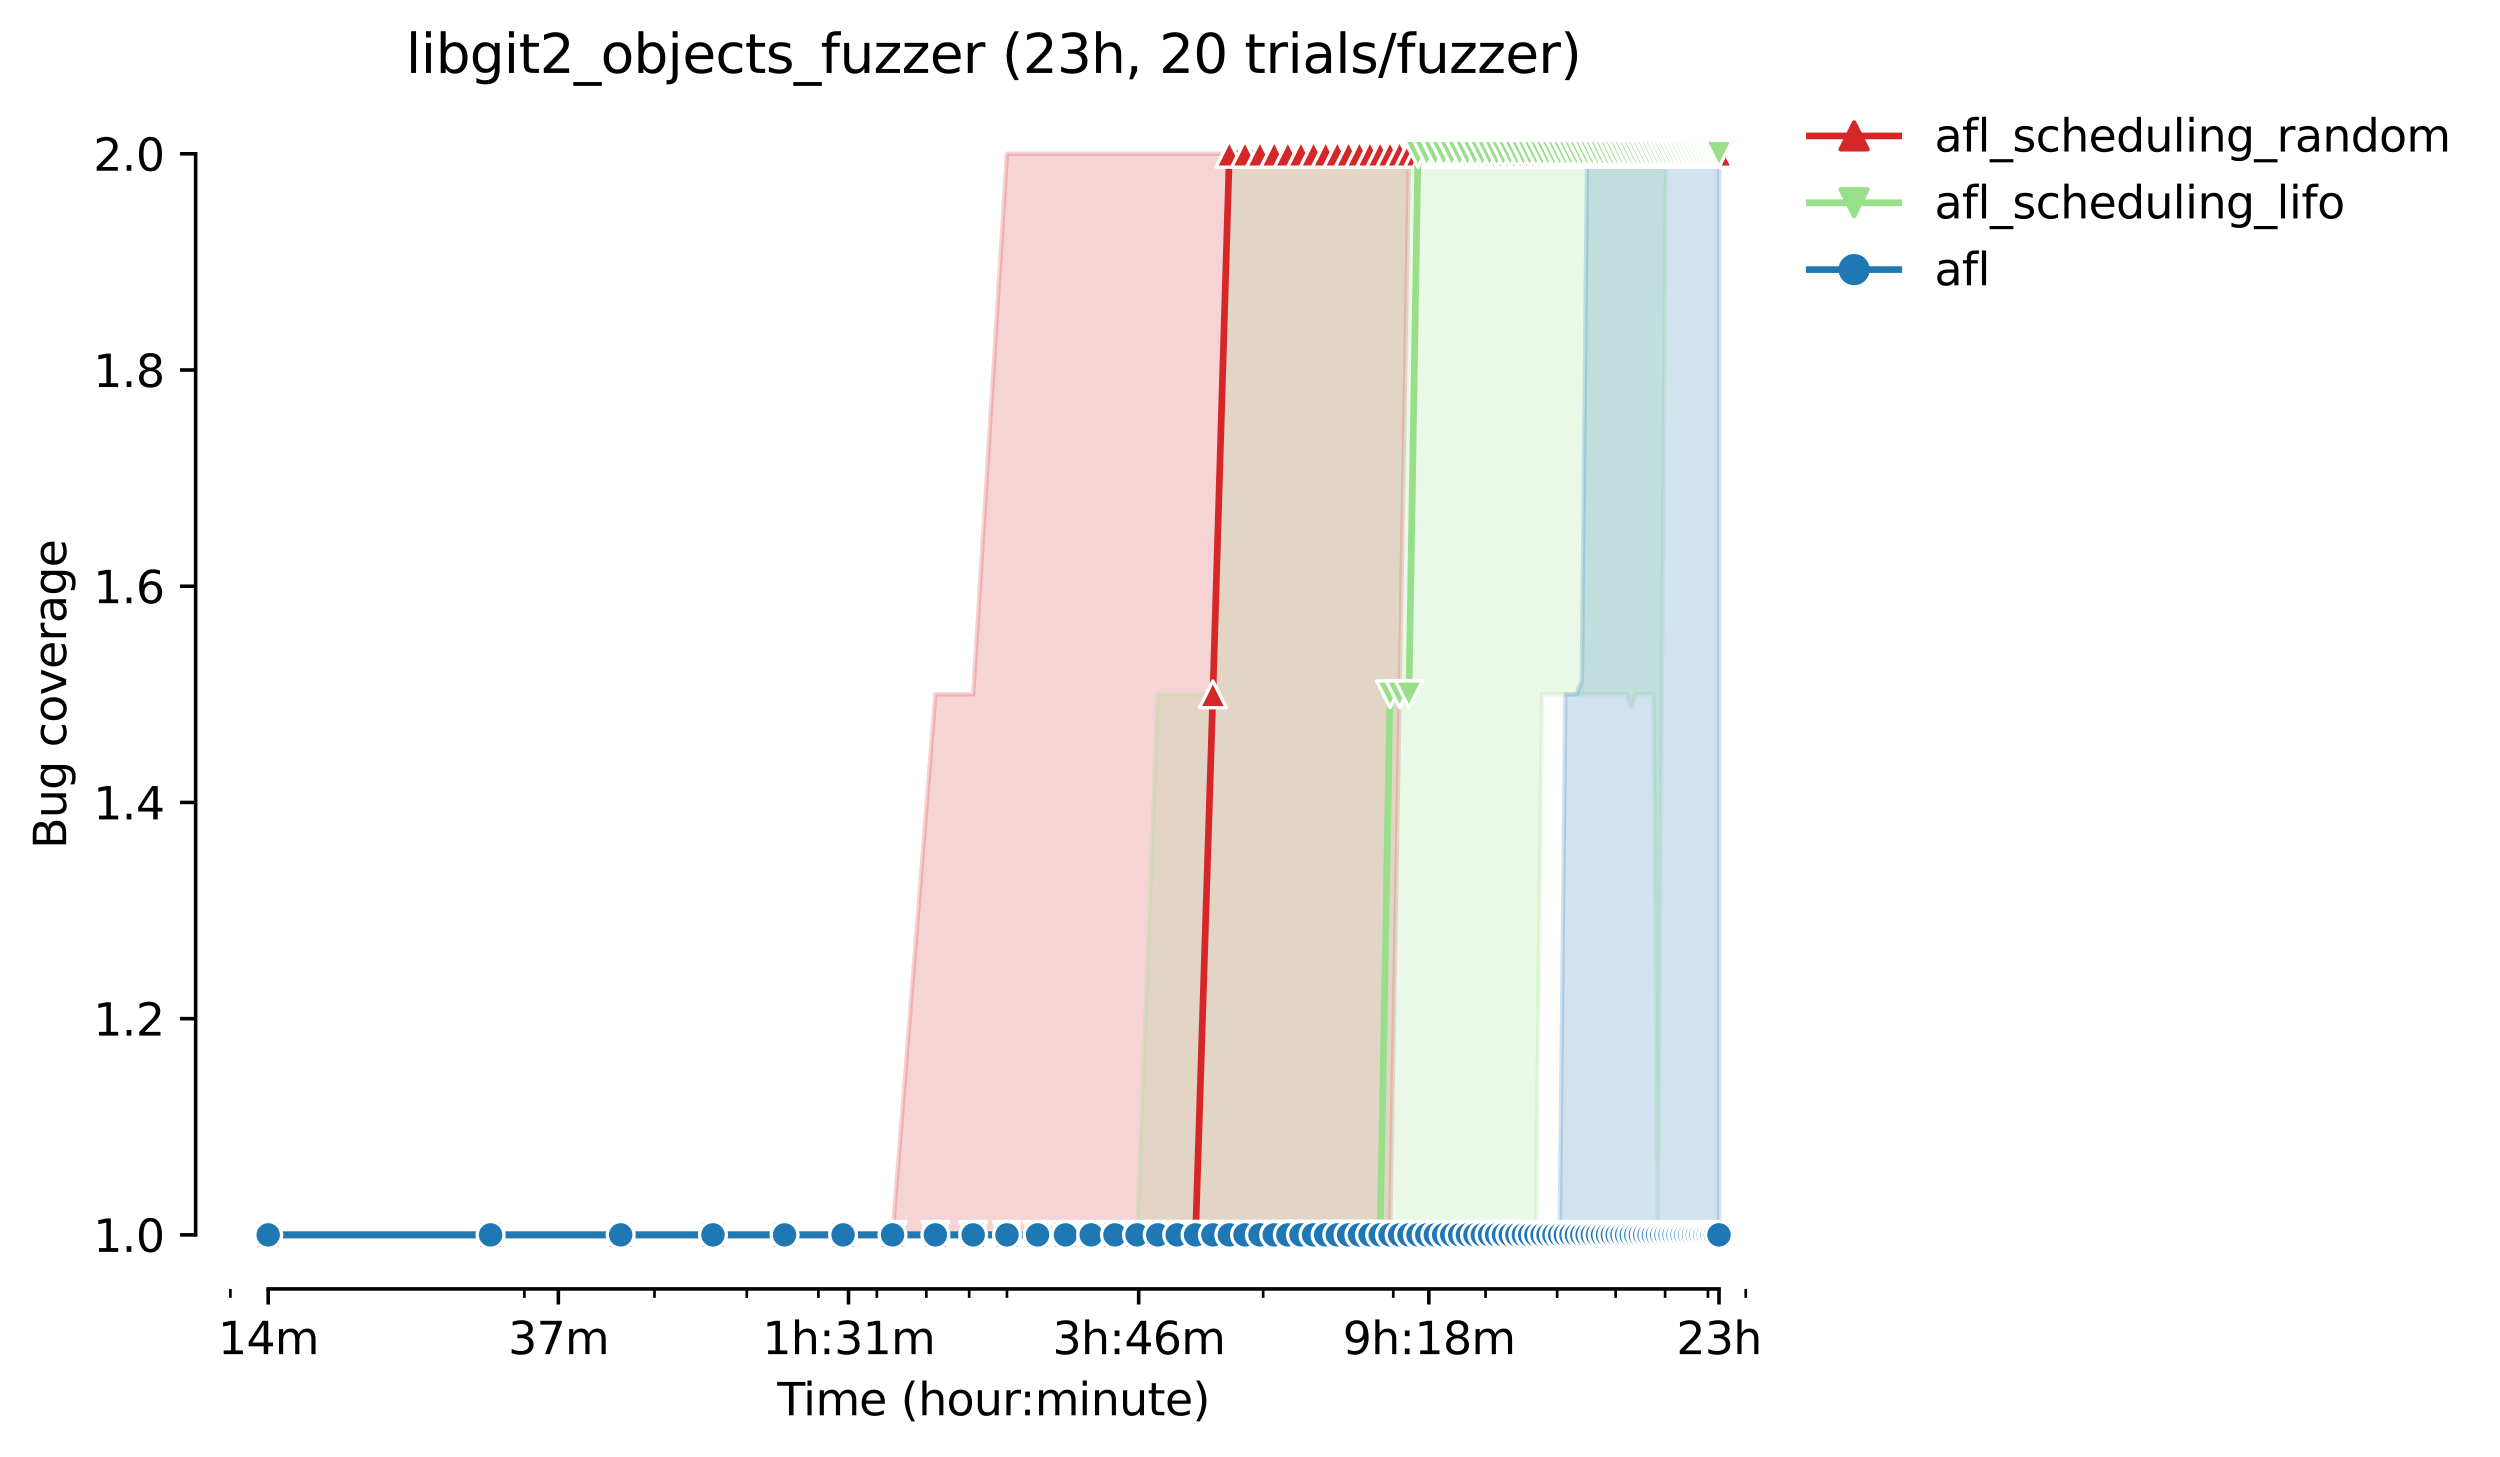 <?xml version="1.0" encoding="utf-8" standalone="no"?>
<!DOCTYPE svg PUBLIC "-//W3C//DTD SVG 1.1//EN"
  "http://www.w3.org/Graphics/SVG/1.1/DTD/svg11.dtd">
<svg height="325.986pt" version="1.1" viewBox="0 0 559.439 325.986" width="559.439pt" xmlns="http://www.w3.org/2000/svg" xmlns:xlink="http://www.w3.org/1999/xlink">
 <defs>
  <style type="text/css">*{stroke-linecap:butt;stroke-linejoin:round;}</style>
 </defs>
 <g id="figure_1">
  <g id="patch_1">
   <path d="M 0 325.986 
L 559.439 325.986 
L 559.439 0 
L 0 0 
z
" style="fill:#ffffff;"/>
  </g>
  <g id="axes_1">
   <g id="patch_2">
    <path d="M 43.781 288.43 
L 400.901 288.43 
L 400.901 22.318 
L 43.781 22.318 
z
" style="fill:#ffffff;"/>
   </g>
   <g id="PolyCollection_1">
    <defs>
     <path d="M 60.014 -49.652 
L 60.014 -49.652 
L 109.78 -49.652 
L 138.892 -49.652 
L 159.547 -49.652 
L 175.568 -49.652 
L 188.658 -49.652 
L 199.726 -49.652 
L 209.313 -49.652 
L 217.77 -49.652 
L 225.335 -49.652 
L 232.178 -49.652 
L 238.425 -49.652 
L 244.172 -49.652 
L 249.493 -49.652 
L 254.446 -49.652 
L 259.08 -49.652 
L 263.433 -49.652 
L 267.536 -49.652 
L 271.418 -49.652 
L 275.101 -49.652 
L 278.604 -49.652 
L 281.944 -49.652 
L 285.136 -49.652 
L 288.191 -49.652 
L 291.122 -49.652 
L 293.938 -49.652 
L 296.648 -49.652 
L 299.259 -49.652 
L 301.778 -49.652 
L 304.213 -49.652 
L 306.567 -49.652 
L 308.846 -49.652 
L 311.056 -49.652 
L 313.199 -170.612 
L 315.28 -291.572 
L 317.303 -291.572 
L 319.27 -291.572 
L 321.185 -291.572 
L 323.05 -291.572 
L 324.867 -291.572 
L 326.64 -291.572 
L 328.37 -291.572 
L 330.06 -291.572 
L 331.711 -291.572 
L 333.324 -291.572 
L 334.902 -291.572 
L 336.446 -291.572 
L 337.958 -291.572 
L 339.438 -291.572 
L 340.889 -291.572 
L 342.31 -291.572 
L 343.705 -291.572 
L 345.072 -291.572 
L 346.414 -291.572 
L 347.732 -291.572 
L 349.025 -291.572 
L 350.296 -291.572 
L 351.545 -291.572 
L 352.772 -291.572 
L 353.979 -291.572 
L 355.166 -291.572 
L 356.333 -291.572 
L 357.482 -291.572 
L 358.613 -291.572 
L 359.726 -291.572 
L 360.822 -291.572 
L 361.902 -291.572 
L 362.965 -291.572 
L 364.014 -291.572 
L 365.047 -291.572 
L 366.065 -291.572 
L 367.069 -291.572 
L 368.06 -291.572 
L 369.036 -291.572 
L 370 -291.572 
L 370.951 -291.572 
L 371.89 -291.572 
L 372.816 -291.572 
L 373.731 -291.572 
L 374.634 -291.572 
L 375.526 -291.572 
L 376.407 -291.572 
L 377.277 -291.572 
L 378.137 -291.572 
L 378.987 -291.572 
L 379.826 -291.572 
L 380.656 -291.572 
L 381.477 -291.572 
L 382.288 -291.572 
L 383.09 -291.572 
L 383.884 -291.572 
L 384.669 -291.572 
L 384.669 -291.572 
L 384.669 -291.572 
L 383.884 -291.572 
L 383.09 -291.572 
L 382.288 -291.572 
L 381.477 -291.572 
L 380.656 -291.572 
L 379.826 -291.572 
L 378.987 -291.572 
L 378.137 -291.572 
L 377.277 -291.572 
L 376.407 -291.572 
L 375.526 -291.572 
L 374.634 -291.572 
L 373.731 -291.572 
L 372.816 -291.572 
L 371.89 -291.572 
L 370.951 -291.572 
L 370 -291.572 
L 369.036 -291.572 
L 368.06 -291.572 
L 367.069 -291.572 
L 366.065 -291.572 
L 365.047 -291.572 
L 364.014 -291.572 
L 362.965 -291.572 
L 361.902 -291.572 
L 360.822 -291.572 
L 359.726 -291.572 
L 358.613 -291.572 
L 357.482 -291.572 
L 356.333 -291.572 
L 355.166 -291.572 
L 353.979 -291.572 
L 352.772 -291.572 
L 351.545 -291.572 
L 350.296 -291.572 
L 349.025 -291.572 
L 347.732 -291.572 
L 346.414 -291.572 
L 345.072 -291.572 
L 343.705 -291.572 
L 342.31 -291.572 
L 340.889 -291.572 
L 339.438 -291.572 
L 337.958 -291.572 
L 336.446 -291.572 
L 334.902 -291.572 
L 333.324 -291.572 
L 331.711 -291.572 
L 330.06 -291.572 
L 328.37 -291.572 
L 326.64 -291.572 
L 324.867 -291.572 
L 323.05 -291.572 
L 321.185 -291.572 
L 319.27 -291.572 
L 317.303 -291.572 
L 315.28 -291.572 
L 313.199 -291.572 
L 311.056 -291.572 
L 308.846 -291.572 
L 306.567 -291.572 
L 304.213 -291.572 
L 301.778 -291.572 
L 299.259 -291.572 
L 296.648 -291.572 
L 293.938 -291.572 
L 291.122 -291.572 
L 288.191 -291.572 
L 285.136 -291.572 
L 281.944 -291.572 
L 278.604 -291.572 
L 275.101 -291.572 
L 271.418 -291.572 
L 267.536 -291.572 
L 263.433 -291.572 
L 259.08 -291.572 
L 254.446 -291.572 
L 249.493 -291.572 
L 244.172 -291.572 
L 238.425 -291.572 
L 232.178 -291.572 
L 225.335 -291.572 
L 217.77 -170.612 
L 209.313 -170.612 
L 199.726 -49.652 
L 188.658 -49.652 
L 175.568 -49.652 
L 159.547 -49.652 
L 138.892 -49.652 
L 109.78 -49.652 
L 60.014 -49.652 
z
" id="m4eda4965ac" style="stroke:#d62728;stroke-opacity:0.2;"/>
    </defs>
    <g clip-path="url(#p4b57ec4f2f)">
     <use style="fill:#d62728;fill-opacity:0.2;stroke:#d62728;stroke-opacity:0.2;" x="0" xlink:href="#m4eda4965ac" y="325.986"/>
    </g>
   </g>
   <g id="PolyCollection_2">
    <defs>
     <path d="M 60.014 -49.652 
L 60.014 -49.652 
L 109.78 -49.652 
L 138.892 -49.652 
L 159.547 -49.652 
L 175.568 -49.652 
L 188.658 -49.652 
L 199.726 -49.652 
L 209.313 -49.652 
L 217.77 -49.652 
L 225.335 -49.652 
L 232.178 -49.652 
L 238.425 -49.652 
L 244.172 -49.652 
L 249.493 -49.652 
L 254.446 -49.652 
L 259.08 -49.652 
L 263.433 -49.652 
L 267.536 -49.652 
L 271.418 -49.652 
L 275.101 -49.652 
L 278.604 -49.652 
L 281.944 -49.652 
L 285.136 -49.652 
L 288.191 -49.652 
L 291.122 -49.652 
L 293.938 -49.652 
L 296.648 -49.652 
L 299.259 -49.652 
L 301.778 -49.652 
L 304.213 -49.652 
L 306.567 -49.652 
L 308.846 -49.652 
L 311.056 -49.652 
L 313.199 -49.652 
L 315.28 -49.652 
L 317.303 -49.652 
L 319.27 -49.652 
L 321.185 -49.652 
L 323.05 -49.652 
L 324.867 -49.652 
L 326.64 -49.652 
L 328.37 -49.652 
L 330.06 -49.652 
L 331.711 -49.652 
L 333.324 -49.652 
L 334.902 -49.652 
L 336.446 -49.652 
L 337.958 -49.652 
L 339.438 -49.652 
L 340.889 -49.652 
L 342.31 -49.652 
L 343.705 -49.652 
L 345.072 -170.612 
L 346.414 -170.612 
L 347.732 -170.612 
L 349.025 -170.612 
L 350.296 -170.612 
L 351.545 -170.612 
L 352.772 -170.612 
L 353.979 -170.612 
L 355.166 -170.612 
L 356.333 -170.612 
L 357.482 -170.612 
L 358.613 -170.612 
L 359.726 -170.612 
L 360.822 -170.612 
L 361.902 -170.612 
L 362.965 -170.612 
L 364.014 -170.612 
L 365.047 -167.588 
L 366.065 -170.612 
L 367.069 -170.612 
L 368.06 -170.612 
L 369.036 -170.612 
L 370 -170.612 
L 370.951 -49.652 
L 371.89 -170.612 
L 372.816 -291.572 
L 373.731 -291.572 
L 374.634 -291.572 
L 375.526 -291.572 
L 376.407 -291.572 
L 377.277 -291.572 
L 378.137 -291.572 
L 378.987 -291.572 
L 379.826 -291.572 
L 380.656 -291.572 
L 381.477 -291.572 
L 382.288 -291.572 
L 383.09 -291.572 
L 383.884 -291.572 
L 384.669 -291.572 
L 384.669 -291.572 
L 384.669 -291.572 
L 383.884 -291.572 
L 383.09 -291.572 
L 382.288 -291.572 
L 381.477 -291.572 
L 380.656 -291.572 
L 379.826 -291.572 
L 378.987 -291.572 
L 378.137 -291.572 
L 377.277 -291.572 
L 376.407 -291.572 
L 375.526 -291.572 
L 374.634 -291.572 
L 373.731 -291.572 
L 372.816 -291.572 
L 371.89 -291.572 
L 370.951 -291.572 
L 370 -291.572 
L 369.036 -291.572 
L 368.06 -291.572 
L 367.069 -291.572 
L 366.065 -291.572 
L 365.047 -291.572 
L 364.014 -291.572 
L 362.965 -291.572 
L 361.902 -291.572 
L 360.822 -291.572 
L 359.726 -291.572 
L 358.613 -291.572 
L 357.482 -291.572 
L 356.333 -291.572 
L 355.166 -291.572 
L 353.979 -291.572 
L 352.772 -291.572 
L 351.545 -291.572 
L 350.296 -291.572 
L 349.025 -291.572 
L 347.732 -291.572 
L 346.414 -291.572 
L 345.072 -291.572 
L 343.705 -291.572 
L 342.31 -291.572 
L 340.889 -291.572 
L 339.438 -291.572 
L 337.958 -291.572 
L 336.446 -291.572 
L 334.902 -291.572 
L 333.324 -291.572 
L 331.711 -291.572 
L 330.06 -291.572 
L 328.37 -291.572 
L 326.64 -291.572 
L 324.867 -291.572 
L 323.05 -291.572 
L 321.185 -291.572 
L 319.27 -291.572 
L 317.303 -291.572 
L 315.28 -291.572 
L 313.199 -291.572 
L 311.056 -291.572 
L 308.846 -291.572 
L 306.567 -291.572 
L 304.213 -291.572 
L 301.778 -291.572 
L 299.259 -291.572 
L 296.648 -291.572 
L 293.938 -291.572 
L 291.122 -291.572 
L 288.191 -291.572 
L 285.136 -291.572 
L 281.944 -291.572 
L 278.604 -291.572 
L 275.101 -291.572 
L 271.418 -170.612 
L 267.536 -170.612 
L 263.433 -170.612 
L 259.08 -170.612 
L 254.446 -49.652 
L 249.493 -49.652 
L 244.172 -49.652 
L 238.425 -49.652 
L 232.178 -49.652 
L 225.335 -49.652 
L 217.77 -49.652 
L 209.313 -49.652 
L 199.726 -49.652 
L 188.658 -49.652 
L 175.568 -49.652 
L 159.547 -49.652 
L 138.892 -49.652 
L 109.78 -49.652 
L 60.014 -49.652 
z
" id="me1adcb2286" style="stroke:#98df8a;stroke-opacity:0.2;"/>
    </defs>
    <g clip-path="url(#p4b57ec4f2f)">
     <use style="fill:#98df8a;fill-opacity:0.2;stroke:#98df8a;stroke-opacity:0.2;" x="0" xlink:href="#me1adcb2286" y="325.986"/>
    </g>
   </g>
   <g id="PolyCollection_3">
    <defs>
     <path d="M 60.014 -49.652 
L 60.014 -49.652 
L 109.78 -49.652 
L 138.892 -49.652 
L 159.547 -49.652 
L 175.568 -49.652 
L 188.658 -49.652 
L 199.726 -49.652 
L 209.313 -49.652 
L 217.77 -49.652 
L 225.335 -49.652 
L 232.178 -49.652 
L 238.425 -49.652 
L 244.172 -49.652 
L 249.493 -49.652 
L 254.446 -49.652 
L 259.08 -49.652 
L 263.433 -49.652 
L 267.536 -49.652 
L 271.418 -49.652 
L 275.101 -49.652 
L 278.604 -49.652 
L 281.944 -49.652 
L 285.136 -49.652 
L 288.191 -49.652 
L 291.122 -49.652 
L 293.938 -49.652 
L 296.648 -49.652 
L 299.259 -49.652 
L 301.778 -49.652 
L 304.213 -49.652 
L 306.567 -49.652 
L 308.846 -49.652 
L 311.056 -49.652 
L 313.199 -49.652 
L 315.28 -49.652 
L 317.303 -49.652 
L 319.27 -49.652 
L 321.185 -49.652 
L 323.05 -49.652 
L 324.867 -49.652 
L 326.64 -49.652 
L 328.37 -49.652 
L 330.06 -49.652 
L 331.711 -49.652 
L 333.324 -49.652 
L 334.902 -49.652 
L 336.446 -49.652 
L 337.958 -49.652 
L 339.438 -49.652 
L 340.889 -49.652 
L 342.31 -49.652 
L 343.705 -49.652 
L 345.072 -49.652 
L 346.414 -49.652 
L 347.732 -49.652 
L 349.025 -49.652 
L 350.296 -49.652 
L 351.545 -49.652 
L 352.772 -49.652 
L 353.979 -49.652 
L 355.166 -49.652 
L 356.333 -49.652 
L 357.482 -49.652 
L 358.613 -49.652 
L 359.726 -49.652 
L 360.822 -49.652 
L 361.902 -49.652 
L 362.965 -49.652 
L 364.014 -49.652 
L 365.047 -49.652 
L 366.065 -49.652 
L 367.069 -49.652 
L 368.06 -49.652 
L 369.036 -49.652 
L 370 -49.652 
L 370.951 -49.652 
L 371.89 -49.652 
L 372.816 -49.652 
L 373.731 -49.652 
L 374.634 -49.652 
L 375.526 -49.652 
L 376.407 -49.652 
L 377.277 -49.652 
L 378.137 -49.652 
L 378.987 -49.652 
L 379.826 -49.652 
L 380.656 -49.652 
L 381.477 -49.652 
L 382.288 -49.652 
L 383.09 -49.652 
L 383.884 -49.652 
L 384.669 -49.652 
L 384.669 -291.572 
L 384.669 -291.572 
L 383.884 -291.572 
L 383.09 -291.572 
L 382.288 -291.572 
L 381.477 -291.572 
L 380.656 -291.572 
L 379.826 -291.572 
L 378.987 -291.572 
L 378.137 -291.572 
L 377.277 -291.572 
L 376.407 -291.572 
L 375.526 -291.572 
L 374.634 -291.572 
L 373.731 -291.572 
L 372.816 -291.572 
L 371.89 -291.572 
L 370.951 -291.572 
L 370 -291.572 
L 369.036 -291.572 
L 368.06 -291.572 
L 367.069 -291.572 
L 366.065 -291.572 
L 365.047 -291.572 
L 364.014 -291.572 
L 362.965 -291.572 
L 361.902 -291.572 
L 360.822 -291.572 
L 359.726 -291.572 
L 358.613 -291.572 
L 357.482 -291.572 
L 356.333 -291.572 
L 355.166 -291.572 
L 353.979 -173.636 
L 352.772 -170.612 
L 351.545 -170.612 
L 350.296 -170.612 
L 349.025 -49.652 
L 347.732 -49.652 
L 346.414 -49.652 
L 345.072 -49.652 
L 343.705 -49.652 
L 342.31 -49.652 
L 340.889 -49.652 
L 339.438 -49.652 
L 337.958 -49.652 
L 336.446 -49.652 
L 334.902 -49.652 
L 333.324 -49.652 
L 331.711 -49.652 
L 330.06 -49.652 
L 328.37 -49.652 
L 326.64 -49.652 
L 324.867 -49.652 
L 323.05 -49.652 
L 321.185 -49.652 
L 319.27 -49.652 
L 317.303 -49.652 
L 315.28 -49.652 
L 313.199 -49.652 
L 311.056 -49.652 
L 308.846 -49.652 
L 306.567 -49.652 
L 304.213 -49.652 
L 301.778 -49.652 
L 299.259 -49.652 
L 296.648 -49.652 
L 293.938 -49.652 
L 291.122 -49.652 
L 288.191 -49.652 
L 285.136 -49.652 
L 281.944 -49.652 
L 278.604 -49.652 
L 275.101 -49.652 
L 271.418 -49.652 
L 267.536 -49.652 
L 263.433 -49.652 
L 259.08 -49.652 
L 254.446 -49.652 
L 249.493 -49.652 
L 244.172 -49.652 
L 238.425 -49.652 
L 232.178 -49.652 
L 225.335 -49.652 
L 217.77 -49.652 
L 209.313 -49.652 
L 199.726 -49.652 
L 188.658 -49.652 
L 175.568 -49.652 
L 159.547 -49.652 
L 138.892 -49.652 
L 109.78 -49.652 
L 60.014 -49.652 
z
" id="m7a18e232fb" style="stroke:#1f77b4;stroke-opacity:0.2;"/>
    </defs>
    <g clip-path="url(#p4b57ec4f2f)">
     <use style="fill:#1f77b4;fill-opacity:0.2;stroke:#1f77b4;stroke-opacity:0.2;" x="0" xlink:href="#m7a18e232fb" y="325.986"/>
    </g>
   </g>
   <g id="matplotlib.axis_1">
    <g id="xtick_1">
     <g id="line2d_1">
      <defs>
       <path d="M 0 0 
L 0 3.5 
" id="m5efbd9be93" style="stroke:#000000;stroke-width:0.8;"/>
      </defs>
      <g>
       <use style="stroke:#000000;stroke-width:0.8;" x="60.014" xlink:href="#m5efbd9be93" y="288.43"/>
      </g>
     </g>
     <g id="text_1">
      <!-- 14m -->
      <g transform="translate(48.781 303.029)scale(0.1 -0.1)">
       <defs>
        <path d="M 794 531 
L 1825 531 
L 1825 4091 
L 703 3866 
L 703 4441 
L 1819 4666 
L 2450 4666 
L 2450 531 
L 3481 531 
L 3481 0 
L 794 0 
L 794 531 
z
" id="DejaVuSans-31" transform="scale(0.016)"/>
        <path d="M 2419 4116 
L 825 1625 
L 2419 1625 
L 2419 4116 
z
M 2253 4666 
L 3047 4666 
L 3047 1625 
L 3713 1625 
L 3713 1100 
L 3047 1100 
L 3047 0 
L 2419 0 
L 2419 1100 
L 313 1100 
L 313 1709 
L 2253 4666 
z
" id="DejaVuSans-34" transform="scale(0.016)"/>
        <path d="M 3328 2828 
Q 3544 3216 3844 3400 
Q 4144 3584 4550 3584 
Q 5097 3584 5394 3201 
Q 5691 2819 5691 2113 
L 5691 0 
L 5113 0 
L 5113 2094 
Q 5113 2597 4934 2840 
Q 4756 3084 4391 3084 
Q 3944 3084 3684 2787 
Q 3425 2491 3425 1978 
L 3425 0 
L 2847 0 
L 2847 2094 
Q 2847 2600 2669 2842 
Q 2491 3084 2119 3084 
Q 1678 3084 1418 2786 
Q 1159 2488 1159 1978 
L 1159 0 
L 581 0 
L 581 3500 
L 1159 3500 
L 1159 2956 
Q 1356 3278 1631 3431 
Q 1906 3584 2284 3584 
Q 2666 3584 2933 3390 
Q 3200 3197 3328 2828 
z
" id="DejaVuSans-6d" transform="scale(0.016)"/>
       </defs>
       <use xlink:href="#DejaVuSans-31"/>
       <use x="63.623" xlink:href="#DejaVuSans-34"/>
       <use x="127.246" xlink:href="#DejaVuSans-6d"/>
      </g>
     </g>
    </g>
    <g id="xtick_2">
     <g id="line2d_2">
      <g>
       <use style="stroke:#000000;stroke-width:0.8;" x="124.945" xlink:href="#m5efbd9be93" y="288.43"/>
      </g>
     </g>
     <g id="text_2">
      <!-- 37m -->
      <g transform="translate(113.712 303.029)scale(0.1 -0.1)">
       <defs>
        <path d="M 2597 2516 
Q 3050 2419 3304 2112 
Q 3559 1806 3559 1356 
Q 3559 666 3084 287 
Q 2609 -91 1734 -91 
Q 1441 -91 1130 -33 
Q 819 25 488 141 
L 488 750 
Q 750 597 1062 519 
Q 1375 441 1716 441 
Q 2309 441 2620 675 
Q 2931 909 2931 1356 
Q 2931 1769 2642 2001 
Q 2353 2234 1838 2234 
L 1294 2234 
L 1294 2753 
L 1863 2753 
Q 2328 2753 2575 2939 
Q 2822 3125 2822 3475 
Q 2822 3834 2567 4026 
Q 2313 4219 1838 4219 
Q 1578 4219 1281 4162 
Q 984 4106 628 3988 
L 628 4550 
Q 988 4650 1302 4700 
Q 1616 4750 1894 4750 
Q 2613 4750 3031 4423 
Q 3450 4097 3450 3541 
Q 3450 3153 3228 2886 
Q 3006 2619 2597 2516 
z
" id="DejaVuSans-33" transform="scale(0.016)"/>
        <path d="M 525 4666 
L 3525 4666 
L 3525 4397 
L 1831 0 
L 1172 0 
L 2766 4134 
L 525 4134 
L 525 4666 
z
" id="DejaVuSans-37" transform="scale(0.016)"/>
       </defs>
       <use xlink:href="#DejaVuSans-33"/>
       <use x="63.623" xlink:href="#DejaVuSans-37"/>
       <use x="127.246" xlink:href="#DejaVuSans-6d"/>
      </g>
     </g>
    </g>
    <g id="xtick_3">
     <g id="line2d_3">
      <g>
       <use style="stroke:#000000;stroke-width:0.8;" x="189.876" xlink:href="#m5efbd9be93" y="288.43"/>
      </g>
     </g>
     <g id="text_3">
      <!-- 1h:31m -->
      <g transform="translate(170.609 303.029)scale(0.1 -0.1)">
       <defs>
        <path d="M 3513 2113 
L 3513 0 
L 2938 0 
L 2938 2094 
Q 2938 2591 2744 2837 
Q 2550 3084 2163 3084 
Q 1697 3084 1428 2787 
Q 1159 2491 1159 1978 
L 1159 0 
L 581 0 
L 581 4863 
L 1159 4863 
L 1159 2956 
Q 1366 3272 1645 3428 
Q 1925 3584 2291 3584 
Q 2894 3584 3203 3211 
Q 3513 2838 3513 2113 
z
" id="DejaVuSans-68" transform="scale(0.016)"/>
        <path d="M 750 794 
L 1409 794 
L 1409 0 
L 750 0 
L 750 794 
z
M 750 3309 
L 1409 3309 
L 1409 2516 
L 750 2516 
L 750 3309 
z
" id="DejaVuSans-3a" transform="scale(0.016)"/>
       </defs>
       <use xlink:href="#DejaVuSans-31"/>
       <use x="63.623" xlink:href="#DejaVuSans-68"/>
       <use x="127.002" xlink:href="#DejaVuSans-3a"/>
       <use x="160.693" xlink:href="#DejaVuSans-33"/>
       <use x="224.316" xlink:href="#DejaVuSans-31"/>
       <use x="287.939" xlink:href="#DejaVuSans-6d"/>
      </g>
     </g>
    </g>
    <g id="xtick_4">
     <g id="line2d_4">
      <g>
       <use style="stroke:#000000;stroke-width:0.8;" x="254.807" xlink:href="#m5efbd9be93" y="288.43"/>
      </g>
     </g>
     <g id="text_4">
      <!-- 3h:46m -->
      <g transform="translate(235.54 303.029)scale(0.1 -0.1)">
       <defs>
        <path d="M 2113 2584 
Q 1688 2584 1439 2293 
Q 1191 2003 1191 1497 
Q 1191 994 1439 701 
Q 1688 409 2113 409 
Q 2538 409 2786 701 
Q 3034 994 3034 1497 
Q 3034 2003 2786 2293 
Q 2538 2584 2113 2584 
z
M 3366 4563 
L 3366 3988 
Q 3128 4100 2886 4159 
Q 2644 4219 2406 4219 
Q 1781 4219 1451 3797 
Q 1122 3375 1075 2522 
Q 1259 2794 1537 2939 
Q 1816 3084 2150 3084 
Q 2853 3084 3261 2657 
Q 3669 2231 3669 1497 
Q 3669 778 3244 343 
Q 2819 -91 2113 -91 
Q 1303 -91 875 529 
Q 447 1150 447 2328 
Q 447 3434 972 4092 
Q 1497 4750 2381 4750 
Q 2619 4750 2861 4703 
Q 3103 4656 3366 4563 
z
" id="DejaVuSans-36" transform="scale(0.016)"/>
       </defs>
       <use xlink:href="#DejaVuSans-33"/>
       <use x="63.623" xlink:href="#DejaVuSans-68"/>
       <use x="127.002" xlink:href="#DejaVuSans-3a"/>
       <use x="160.693" xlink:href="#DejaVuSans-34"/>
       <use x="224.316" xlink:href="#DejaVuSans-36"/>
       <use x="287.939" xlink:href="#DejaVuSans-6d"/>
      </g>
     </g>
    </g>
    <g id="xtick_5">
     <g id="line2d_5">
      <g>
       <use style="stroke:#000000;stroke-width:0.8;" x="319.738" xlink:href="#m5efbd9be93" y="288.43"/>
      </g>
     </g>
     <g id="text_5">
      <!-- 9h:18m -->
      <g transform="translate(300.471 303.029)scale(0.1 -0.1)">
       <defs>
        <path d="M 703 97 
L 703 672 
Q 941 559 1184 500 
Q 1428 441 1663 441 
Q 2288 441 2617 861 
Q 2947 1281 2994 2138 
Q 2813 1869 2534 1725 
Q 2256 1581 1919 1581 
Q 1219 1581 811 2004 
Q 403 2428 403 3163 
Q 403 3881 828 4315 
Q 1253 4750 1959 4750 
Q 2769 4750 3195 4129 
Q 3622 3509 3622 2328 
Q 3622 1225 3098 567 
Q 2575 -91 1691 -91 
Q 1453 -91 1209 -44 
Q 966 3 703 97 
z
M 1959 2075 
Q 2384 2075 2632 2365 
Q 2881 2656 2881 3163 
Q 2881 3666 2632 3958 
Q 2384 4250 1959 4250 
Q 1534 4250 1286 3958 
Q 1038 3666 1038 3163 
Q 1038 2656 1286 2365 
Q 1534 2075 1959 2075 
z
" id="DejaVuSans-39" transform="scale(0.016)"/>
        <path d="M 2034 2216 
Q 1584 2216 1326 1975 
Q 1069 1734 1069 1313 
Q 1069 891 1326 650 
Q 1584 409 2034 409 
Q 2484 409 2743 651 
Q 3003 894 3003 1313 
Q 3003 1734 2745 1975 
Q 2488 2216 2034 2216 
z
M 1403 2484 
Q 997 2584 770 2862 
Q 544 3141 544 3541 
Q 544 4100 942 4425 
Q 1341 4750 2034 4750 
Q 2731 4750 3128 4425 
Q 3525 4100 3525 3541 
Q 3525 3141 3298 2862 
Q 3072 2584 2669 2484 
Q 3125 2378 3379 2068 
Q 3634 1759 3634 1313 
Q 3634 634 3220 271 
Q 2806 -91 2034 -91 
Q 1263 -91 848 271 
Q 434 634 434 1313 
Q 434 1759 690 2068 
Q 947 2378 1403 2484 
z
M 1172 3481 
Q 1172 3119 1398 2916 
Q 1625 2713 2034 2713 
Q 2441 2713 2670 2916 
Q 2900 3119 2900 3481 
Q 2900 3844 2670 4047 
Q 2441 4250 2034 4250 
Q 1625 4250 1398 4047 
Q 1172 3844 1172 3481 
z
" id="DejaVuSans-38" transform="scale(0.016)"/>
       </defs>
       <use xlink:href="#DejaVuSans-39"/>
       <use x="63.623" xlink:href="#DejaVuSans-68"/>
       <use x="127.002" xlink:href="#DejaVuSans-3a"/>
       <use x="160.693" xlink:href="#DejaVuSans-31"/>
       <use x="224.316" xlink:href="#DejaVuSans-38"/>
       <use x="287.939" xlink:href="#DejaVuSans-6d"/>
      </g>
     </g>
    </g>
    <g id="xtick_6">
     <g id="line2d_6">
      <g>
       <use style="stroke:#000000;stroke-width:0.8;" x="384.669" xlink:href="#m5efbd9be93" y="288.43"/>
      </g>
     </g>
     <g id="text_6">
      <!-- 23h -->
      <g transform="translate(375.138 303.029)scale(0.1 -0.1)">
       <defs>
        <path d="M 1228 531 
L 3431 531 
L 3431 0 
L 469 0 
L 469 531 
Q 828 903 1448 1529 
Q 2069 2156 2228 2338 
Q 2531 2678 2651 2914 
Q 2772 3150 2772 3378 
Q 2772 3750 2511 3984 
Q 2250 4219 1831 4219 
Q 1534 4219 1204 4116 
Q 875 4013 500 3803 
L 500 4441 
Q 881 4594 1212 4672 
Q 1544 4750 1819 4750 
Q 2544 4750 2975 4387 
Q 3406 4025 3406 3419 
Q 3406 3131 3298 2873 
Q 3191 2616 2906 2266 
Q 2828 2175 2409 1742 
Q 1991 1309 1228 531 
z
" id="DejaVuSans-32" transform="scale(0.016)"/>
       </defs>
       <use xlink:href="#DejaVuSans-32"/>
       <use x="63.623" xlink:href="#DejaVuSans-33"/>
       <use x="127.246" xlink:href="#DejaVuSans-68"/>
      </g>
     </g>
    </g>
    <g id="xtick_7">
     <g id="line2d_7">
      <defs>
       <path d="M 0 0 
L 0 2 
" id="m655463ab30" style="stroke:#000000;stroke-width:0.6;"/>
      </defs>
      <g>
       <use style="stroke:#000000;stroke-width:0.6;" x="51.557" xlink:href="#m655463ab30" y="288.43"/>
      </g>
     </g>
    </g>
    <g id="xtick_8">
     <g id="line2d_8">
      <g>
       <use style="stroke:#000000;stroke-width:0.6;" x="117.345" xlink:href="#m655463ab30" y="288.43"/>
      </g>
     </g>
    </g>
    <g id="xtick_9">
     <g id="line2d_9">
      <g>
       <use style="stroke:#000000;stroke-width:0.6;" x="146.457" xlink:href="#m655463ab30" y="288.43"/>
      </g>
     </g>
    </g>
    <g id="xtick_10">
     <g id="line2d_10">
      <g>
       <use style="stroke:#000000;stroke-width:0.6;" x="167.112" xlink:href="#m655463ab30" y="288.43"/>
      </g>
     </g>
    </g>
    <g id="xtick_11">
     <g id="line2d_11">
      <g>
       <use style="stroke:#000000;stroke-width:0.6;" x="183.133" xlink:href="#m655463ab30" y="288.43"/>
      </g>
     </g>
    </g>
    <g id="xtick_12">
     <g id="line2d_12">
      <g>
       <use style="stroke:#000000;stroke-width:0.6;" x="196.223" xlink:href="#m655463ab30" y="288.43"/>
      </g>
     </g>
    </g>
    <g id="xtick_13">
     <g id="line2d_13">
      <g>
       <use style="stroke:#000000;stroke-width:0.6;" x="207.291" xlink:href="#m655463ab30" y="288.43"/>
      </g>
     </g>
    </g>
    <g id="xtick_14">
     <g id="line2d_14">
      <g>
       <use style="stroke:#000000;stroke-width:0.6;" x="216.878" xlink:href="#m655463ab30" y="288.43"/>
      </g>
     </g>
    </g>
    <g id="xtick_15">
     <g id="line2d_15">
      <g>
       <use style="stroke:#000000;stroke-width:0.6;" x="225.335" xlink:href="#m655463ab30" y="288.43"/>
      </g>
     </g>
    </g>
    <g id="xtick_16">
     <g id="line2d_16">
      <g>
       <use style="stroke:#000000;stroke-width:0.6;" x="282.666" xlink:href="#m655463ab30" y="288.43"/>
      </g>
     </g>
    </g>
    <g id="xtick_17">
     <g id="line2d_17">
      <g>
       <use style="stroke:#000000;stroke-width:0.6;" x="311.777" xlink:href="#m655463ab30" y="288.43"/>
      </g>
     </g>
    </g>
    <g id="xtick_18">
     <g id="line2d_18">
      <g>
       <use style="stroke:#000000;stroke-width:0.6;" x="332.432" xlink:href="#m655463ab30" y="288.43"/>
      </g>
     </g>
    </g>
    <g id="xtick_19">
     <g id="line2d_19">
      <g>
       <use style="stroke:#000000;stroke-width:0.6;" x="348.453" xlink:href="#m655463ab30" y="288.43"/>
      </g>
     </g>
    </g>
    <g id="xtick_20">
     <g id="line2d_20">
      <g>
       <use style="stroke:#000000;stroke-width:0.6;" x="361.544" xlink:href="#m655463ab30" y="288.43"/>
      </g>
     </g>
    </g>
    <g id="xtick_21">
     <g id="line2d_21">
      <g>
       <use style="stroke:#000000;stroke-width:0.6;" x="372.611" xlink:href="#m655463ab30" y="288.43"/>
      </g>
     </g>
    </g>
    <g id="xtick_22">
     <g id="line2d_22">
      <g>
       <use style="stroke:#000000;stroke-width:0.6;" x="382.199" xlink:href="#m655463ab30" y="288.43"/>
      </g>
     </g>
    </g>
    <g id="xtick_23">
     <g id="line2d_23">
      <g>
       <use style="stroke:#000000;stroke-width:0.6;" x="390.655" xlink:href="#m655463ab30" y="288.43"/>
      </g>
     </g>
    </g>
    <g id="text_7">
     <!-- Time (hour:minute) -->
     <g transform="translate(173.934 316.707)scale(0.1 -0.1)">
      <defs>
       <path d="M -19 4666 
L 3928 4666 
L 3928 4134 
L 2272 4134 
L 2272 0 
L 1638 0 
L 1638 4134 
L -19 4134 
L -19 4666 
z
" id="DejaVuSans-54" transform="scale(0.016)"/>
       <path d="M 603 3500 
L 1178 3500 
L 1178 0 
L 603 0 
L 603 3500 
z
M 603 4863 
L 1178 4863 
L 1178 4134 
L 603 4134 
L 603 4863 
z
" id="DejaVuSans-69" transform="scale(0.016)"/>
       <path d="M 3597 1894 
L 3597 1613 
L 953 1613 
Q 991 1019 1311 708 
Q 1631 397 2203 397 
Q 2534 397 2845 478 
Q 3156 559 3463 722 
L 3463 178 
Q 3153 47 2828 -22 
Q 2503 -91 2169 -91 
Q 1331 -91 842 396 
Q 353 884 353 1716 
Q 353 2575 817 3079 
Q 1281 3584 2069 3584 
Q 2775 3584 3186 3129 
Q 3597 2675 3597 1894 
z
M 3022 2063 
Q 3016 2534 2758 2815 
Q 2500 3097 2075 3097 
Q 1594 3097 1305 2825 
Q 1016 2553 972 2059 
L 3022 2063 
z
" id="DejaVuSans-65" transform="scale(0.016)"/>
       <path id="DejaVuSans-20" transform="scale(0.016)"/>
       <path d="M 1984 4856 
Q 1566 4138 1362 3434 
Q 1159 2731 1159 2009 
Q 1159 1288 1364 580 
Q 1569 -128 1984 -844 
L 1484 -844 
Q 1016 -109 783 600 
Q 550 1309 550 2009 
Q 550 2706 781 3412 
Q 1013 4119 1484 4856 
L 1984 4856 
z
" id="DejaVuSans-28" transform="scale(0.016)"/>
       <path d="M 1959 3097 
Q 1497 3097 1228 2736 
Q 959 2375 959 1747 
Q 959 1119 1226 758 
Q 1494 397 1959 397 
Q 2419 397 2687 759 
Q 2956 1122 2956 1747 
Q 2956 2369 2687 2733 
Q 2419 3097 1959 3097 
z
M 1959 3584 
Q 2709 3584 3137 3096 
Q 3566 2609 3566 1747 
Q 3566 888 3137 398 
Q 2709 -91 1959 -91 
Q 1206 -91 779 398 
Q 353 888 353 1747 
Q 353 2609 779 3096 
Q 1206 3584 1959 3584 
z
" id="DejaVuSans-6f" transform="scale(0.016)"/>
       <path d="M 544 1381 
L 544 3500 
L 1119 3500 
L 1119 1403 
Q 1119 906 1312 657 
Q 1506 409 1894 409 
Q 2359 409 2629 706 
Q 2900 1003 2900 1516 
L 2900 3500 
L 3475 3500 
L 3475 0 
L 2900 0 
L 2900 538 
Q 2691 219 2414 64 
Q 2138 -91 1772 -91 
Q 1169 -91 856 284 
Q 544 659 544 1381 
z
M 1991 3584 
L 1991 3584 
z
" id="DejaVuSans-75" transform="scale(0.016)"/>
       <path d="M 2631 2963 
Q 2534 3019 2420 3045 
Q 2306 3072 2169 3072 
Q 1681 3072 1420 2755 
Q 1159 2438 1159 1844 
L 1159 0 
L 581 0 
L 581 3500 
L 1159 3500 
L 1159 2956 
Q 1341 3275 1631 3429 
Q 1922 3584 2338 3584 
Q 2397 3584 2469 3576 
Q 2541 3569 2628 3553 
L 2631 2963 
z
" id="DejaVuSans-72" transform="scale(0.016)"/>
       <path d="M 3513 2113 
L 3513 0 
L 2938 0 
L 2938 2094 
Q 2938 2591 2744 2837 
Q 2550 3084 2163 3084 
Q 1697 3084 1428 2787 
Q 1159 2491 1159 1978 
L 1159 0 
L 581 0 
L 581 3500 
L 1159 3500 
L 1159 2956 
Q 1366 3272 1645 3428 
Q 1925 3584 2291 3584 
Q 2894 3584 3203 3211 
Q 3513 2838 3513 2113 
z
" id="DejaVuSans-6e" transform="scale(0.016)"/>
       <path d="M 1172 4494 
L 1172 3500 
L 2356 3500 
L 2356 3053 
L 1172 3053 
L 1172 1153 
Q 1172 725 1289 603 
Q 1406 481 1766 481 
L 2356 481 
L 2356 0 
L 1766 0 
Q 1100 0 847 248 
Q 594 497 594 1153 
L 594 3053 
L 172 3053 
L 172 3500 
L 594 3500 
L 594 4494 
L 1172 4494 
z
" id="DejaVuSans-74" transform="scale(0.016)"/>
       <path d="M 513 4856 
L 1013 4856 
Q 1481 4119 1714 3412 
Q 1947 2706 1947 2009 
Q 1947 1309 1714 600 
Q 1481 -109 1013 -844 
L 513 -844 
Q 928 -128 1133 580 
Q 1338 1288 1338 2009 
Q 1338 2731 1133 3434 
Q 928 4138 513 4856 
z
" id="DejaVuSans-29" transform="scale(0.016)"/>
      </defs>
      <use xlink:href="#DejaVuSans-54"/>
      <use x="57.959" xlink:href="#DejaVuSans-69"/>
      <use x="85.742" xlink:href="#DejaVuSans-6d"/>
      <use x="183.154" xlink:href="#DejaVuSans-65"/>
      <use x="244.678" xlink:href="#DejaVuSans-20"/>
      <use x="276.465" xlink:href="#DejaVuSans-28"/>
      <use x="315.479" xlink:href="#DejaVuSans-68"/>
      <use x="378.857" xlink:href="#DejaVuSans-6f"/>
      <use x="440.039" xlink:href="#DejaVuSans-75"/>
      <use x="503.418" xlink:href="#DejaVuSans-72"/>
      <use x="542.781" xlink:href="#DejaVuSans-3a"/>
      <use x="576.473" xlink:href="#DejaVuSans-6d"/>
      <use x="673.885" xlink:href="#DejaVuSans-69"/>
      <use x="701.668" xlink:href="#DejaVuSans-6e"/>
      <use x="765.047" xlink:href="#DejaVuSans-75"/>
      <use x="828.426" xlink:href="#DejaVuSans-74"/>
      <use x="867.635" xlink:href="#DejaVuSans-65"/>
      <use x="929.158" xlink:href="#DejaVuSans-29"/>
     </g>
    </g>
   </g>
   <g id="matplotlib.axis_2">
    <g id="ytick_1">
     <g id="line2d_24">
      <defs>
       <path d="M 0 0 
L -3.5 0 
" id="ma8afb8c77b" style="stroke:#000000;stroke-width:0.8;"/>
      </defs>
      <g>
       <use style="stroke:#000000;stroke-width:0.8;" x="43.781" xlink:href="#ma8afb8c77b" y="276.334"/>
      </g>
     </g>
     <g id="text_8">
      <!-- 1.0 -->
      <g transform="translate(20.878 280.133)scale(0.1 -0.1)">
       <defs>
        <path d="M 684 794 
L 1344 794 
L 1344 0 
L 684 0 
L 684 794 
z
" id="DejaVuSans-2e" transform="scale(0.016)"/>
        <path d="M 2034 4250 
Q 1547 4250 1301 3770 
Q 1056 3291 1056 2328 
Q 1056 1369 1301 889 
Q 1547 409 2034 409 
Q 2525 409 2770 889 
Q 3016 1369 3016 2328 
Q 3016 3291 2770 3770 
Q 2525 4250 2034 4250 
z
M 2034 4750 
Q 2819 4750 3233 4129 
Q 3647 3509 3647 2328 
Q 3647 1150 3233 529 
Q 2819 -91 2034 -91 
Q 1250 -91 836 529 
Q 422 1150 422 2328 
Q 422 3509 836 4129 
Q 1250 4750 2034 4750 
z
" id="DejaVuSans-30" transform="scale(0.016)"/>
       </defs>
       <use xlink:href="#DejaVuSans-31"/>
       <use x="63.623" xlink:href="#DejaVuSans-2e"/>
       <use x="95.41" xlink:href="#DejaVuSans-30"/>
      </g>
     </g>
    </g>
    <g id="ytick_2">
     <g id="line2d_25">
      <g>
       <use style="stroke:#000000;stroke-width:0.8;" x="43.781" xlink:href="#ma8afb8c77b" y="227.95"/>
      </g>
     </g>
     <g id="text_9">
      <!-- 1.2 -->
      <g transform="translate(20.878 231.749)scale(0.1 -0.1)">
       <use xlink:href="#DejaVuSans-31"/>
       <use x="63.623" xlink:href="#DejaVuSans-2e"/>
       <use x="95.41" xlink:href="#DejaVuSans-32"/>
      </g>
     </g>
    </g>
    <g id="ytick_3">
     <g id="line2d_26">
      <g>
       <use style="stroke:#000000;stroke-width:0.8;" x="43.781" xlink:href="#ma8afb8c77b" y="179.566"/>
      </g>
     </g>
     <g id="text_10">
      <!-- 1.4 -->
      <g transform="translate(20.878 183.365)scale(0.1 -0.1)">
       <use xlink:href="#DejaVuSans-31"/>
       <use x="63.623" xlink:href="#DejaVuSans-2e"/>
       <use x="95.41" xlink:href="#DejaVuSans-34"/>
      </g>
     </g>
    </g>
    <g id="ytick_4">
     <g id="line2d_27">
      <g>
       <use style="stroke:#000000;stroke-width:0.8;" x="43.781" xlink:href="#ma8afb8c77b" y="131.182"/>
      </g>
     </g>
     <g id="text_11">
      <!-- 1.6 -->
      <g transform="translate(20.878 134.981)scale(0.1 -0.1)">
       <use xlink:href="#DejaVuSans-31"/>
       <use x="63.623" xlink:href="#DejaVuSans-2e"/>
       <use x="95.41" xlink:href="#DejaVuSans-36"/>
      </g>
     </g>
    </g>
    <g id="ytick_5">
     <g id="line2d_28">
      <g>
       <use style="stroke:#000000;stroke-width:0.8;" x="43.781" xlink:href="#ma8afb8c77b" y="82.798"/>
      </g>
     </g>
     <g id="text_12">
      <!-- 1.8 -->
      <g transform="translate(20.878 86.597)scale(0.1 -0.1)">
       <use xlink:href="#DejaVuSans-31"/>
       <use x="63.623" xlink:href="#DejaVuSans-2e"/>
       <use x="95.41" xlink:href="#DejaVuSans-38"/>
      </g>
     </g>
    </g>
    <g id="ytick_6">
     <g id="line2d_29">
      <g>
       <use style="stroke:#000000;stroke-width:0.8;" x="43.781" xlink:href="#ma8afb8c77b" y="34.414"/>
      </g>
     </g>
     <g id="text_13">
      <!-- 2.0 -->
      <g transform="translate(20.878 38.213)scale(0.1 -0.1)">
       <use xlink:href="#DejaVuSans-32"/>
       <use x="63.623" xlink:href="#DejaVuSans-2e"/>
       <use x="95.41" xlink:href="#DejaVuSans-30"/>
      </g>
     </g>
    </g>
    <g id="text_14">
     <!-- Bug coverage -->
     <g transform="translate(14.798 189.951)rotate(-90)scale(0.1 -0.1)">
      <defs>
       <path d="M 1259 2228 
L 1259 519 
L 2272 519 
Q 2781 519 3026 730 
Q 3272 941 3272 1375 
Q 3272 1813 3026 2020 
Q 2781 2228 2272 2228 
L 1259 2228 
z
M 1259 4147 
L 1259 2741 
L 2194 2741 
Q 2656 2741 2882 2914 
Q 3109 3088 3109 3444 
Q 3109 3797 2882 3972 
Q 2656 4147 2194 4147 
L 1259 4147 
z
M 628 4666 
L 2241 4666 
Q 2963 4666 3353 4366 
Q 3744 4066 3744 3513 
Q 3744 3084 3544 2831 
Q 3344 2578 2956 2516 
Q 3422 2416 3680 2098 
Q 3938 1781 3938 1306 
Q 3938 681 3513 340 
Q 3088 0 2303 0 
L 628 0 
L 628 4666 
z
" id="DejaVuSans-42" transform="scale(0.016)"/>
       <path d="M 2906 1791 
Q 2906 2416 2648 2759 
Q 2391 3103 1925 3103 
Q 1463 3103 1205 2759 
Q 947 2416 947 1791 
Q 947 1169 1205 825 
Q 1463 481 1925 481 
Q 2391 481 2648 825 
Q 2906 1169 2906 1791 
z
M 3481 434 
Q 3481 -459 3084 -895 
Q 2688 -1331 1869 -1331 
Q 1566 -1331 1297 -1286 
Q 1028 -1241 775 -1147 
L 775 -588 
Q 1028 -725 1275 -790 
Q 1522 -856 1778 -856 
Q 2344 -856 2625 -561 
Q 2906 -266 2906 331 
L 2906 616 
Q 2728 306 2450 153 
Q 2172 0 1784 0 
Q 1141 0 747 490 
Q 353 981 353 1791 
Q 353 2603 747 3093 
Q 1141 3584 1784 3584 
Q 2172 3584 2450 3431 
Q 2728 3278 2906 2969 
L 2906 3500 
L 3481 3500 
L 3481 434 
z
" id="DejaVuSans-67" transform="scale(0.016)"/>
       <path d="M 3122 3366 
L 3122 2828 
Q 2878 2963 2633 3030 
Q 2388 3097 2138 3097 
Q 1578 3097 1268 2742 
Q 959 2388 959 1747 
Q 959 1106 1268 751 
Q 1578 397 2138 397 
Q 2388 397 2633 464 
Q 2878 531 3122 666 
L 3122 134 
Q 2881 22 2623 -34 
Q 2366 -91 2075 -91 
Q 1284 -91 818 406 
Q 353 903 353 1747 
Q 353 2603 823 3093 
Q 1294 3584 2113 3584 
Q 2378 3584 2631 3529 
Q 2884 3475 3122 3366 
z
" id="DejaVuSans-63" transform="scale(0.016)"/>
       <path d="M 191 3500 
L 800 3500 
L 1894 563 
L 2988 3500 
L 3597 3500 
L 2284 0 
L 1503 0 
L 191 3500 
z
" id="DejaVuSans-76" transform="scale(0.016)"/>
       <path d="M 2194 1759 
Q 1497 1759 1228 1600 
Q 959 1441 959 1056 
Q 959 750 1161 570 
Q 1363 391 1709 391 
Q 2188 391 2477 730 
Q 2766 1069 2766 1631 
L 2766 1759 
L 2194 1759 
z
M 3341 1997 
L 3341 0 
L 2766 0 
L 2766 531 
Q 2569 213 2275 61 
Q 1981 -91 1556 -91 
Q 1019 -91 701 211 
Q 384 513 384 1019 
Q 384 1609 779 1909 
Q 1175 2209 1959 2209 
L 2766 2209 
L 2766 2266 
Q 2766 2663 2505 2880 
Q 2244 3097 1772 3097 
Q 1472 3097 1187 3025 
Q 903 2953 641 2809 
L 641 3341 
Q 956 3463 1253 3523 
Q 1550 3584 1831 3584 
Q 2591 3584 2966 3190 
Q 3341 2797 3341 1997 
z
" id="DejaVuSans-61" transform="scale(0.016)"/>
      </defs>
      <use xlink:href="#DejaVuSans-42"/>
      <use x="68.604" xlink:href="#DejaVuSans-75"/>
      <use x="131.982" xlink:href="#DejaVuSans-67"/>
      <use x="195.459" xlink:href="#DejaVuSans-20"/>
      <use x="227.246" xlink:href="#DejaVuSans-63"/>
      <use x="282.227" xlink:href="#DejaVuSans-6f"/>
      <use x="343.408" xlink:href="#DejaVuSans-76"/>
      <use x="402.588" xlink:href="#DejaVuSans-65"/>
      <use x="464.111" xlink:href="#DejaVuSans-72"/>
      <use x="505.225" xlink:href="#DejaVuSans-61"/>
      <use x="566.504" xlink:href="#DejaVuSans-67"/>
      <use x="629.98" xlink:href="#DejaVuSans-65"/>
     </g>
    </g>
   </g>
   <g id="line2d_30">
    <path clip-path="url(#p4b57ec4f2f)" d="M 60.014 276.334 
L 109.78 276.334 
L 138.892 276.334 
L 159.547 276.334 
L 175.568 276.334 
L 188.658 276.334 
L 199.726 276.334 
L 209.313 276.334 
L 217.77 276.334 
L 225.335 276.334 
L 232.178 276.334 
L 238.425 276.334 
L 244.172 276.334 
L 249.493 276.334 
L 254.446 276.334 
L 259.08 276.334 
L 263.433 276.334 
L 267.536 276.334 
L 271.418 155.374 
L 275.101 34.414 
L 278.604 34.414 
L 281.944 34.414 
L 285.136 34.414 
L 288.191 34.414 
L 291.122 34.414 
L 293.938 34.414 
L 296.648 34.414 
L 299.259 34.414 
L 301.778 34.414 
L 304.213 34.414 
L 306.567 34.414 
L 308.846 34.414 
L 311.056 34.414 
L 313.199 34.414 
L 315.28 34.414 
L 317.303 34.414 
L 319.27 34.414 
L 321.185 34.414 
L 323.05 34.414 
L 324.867 34.414 
L 326.64 34.414 
L 328.37 34.414 
L 330.06 34.414 
L 331.711 34.414 
L 333.324 34.414 
L 334.902 34.414 
L 336.446 34.414 
L 337.958 34.414 
L 339.438 34.414 
L 340.889 34.414 
L 342.31 34.414 
L 343.705 34.414 
L 345.072 34.414 
L 346.414 34.414 
L 347.732 34.414 
L 349.025 34.414 
L 350.296 34.414 
L 351.545 34.414 
L 352.772 34.414 
L 353.979 34.414 
L 355.166 34.414 
L 356.333 34.414 
L 357.482 34.414 
L 358.613 34.414 
L 359.726 34.414 
L 360.822 34.414 
L 361.902 34.414 
L 362.965 34.414 
L 364.014 34.414 
L 365.047 34.414 
L 366.065 34.414 
L 367.069 34.414 
L 368.06 34.414 
L 369.036 34.414 
L 370 34.414 
L 370.951 34.414 
L 371.89 34.414 
L 372.816 34.414 
L 373.731 34.414 
L 374.634 34.414 
L 375.526 34.414 
L 376.407 34.414 
L 377.277 34.414 
L 378.137 34.414 
L 378.987 34.414 
L 379.826 34.414 
L 380.656 34.414 
L 381.477 34.414 
L 382.288 34.414 
L 383.09 34.414 
L 383.884 34.414 
L 384.669 34.414 
" style="fill:none;stroke:#d62728;stroke-linecap:square;stroke-width:1.5;"/>
    <defs>
     <path d="M 0 -3 
L -3 3 
L 3 3 
z
" id="m8dc7ca5459" style="stroke:#ffffff;stroke-linejoin:miter;stroke-width:0.75;"/>
    </defs>
    <g clip-path="url(#p4b57ec4f2f)">
     <use style="fill:#d62728;stroke:#ffffff;stroke-linejoin:miter;stroke-width:0.75;" x="60.014" xlink:href="#m8dc7ca5459" y="276.334"/>
     <use style="fill:#d62728;stroke:#ffffff;stroke-linejoin:miter;stroke-width:0.75;" x="109.78" xlink:href="#m8dc7ca5459" y="276.334"/>
     <use style="fill:#d62728;stroke:#ffffff;stroke-linejoin:miter;stroke-width:0.75;" x="138.892" xlink:href="#m8dc7ca5459" y="276.334"/>
     <use style="fill:#d62728;stroke:#ffffff;stroke-linejoin:miter;stroke-width:0.75;" x="159.547" xlink:href="#m8dc7ca5459" y="276.334"/>
     <use style="fill:#d62728;stroke:#ffffff;stroke-linejoin:miter;stroke-width:0.75;" x="175.568" xlink:href="#m8dc7ca5459" y="276.334"/>
     <use style="fill:#d62728;stroke:#ffffff;stroke-linejoin:miter;stroke-width:0.75;" x="188.658" xlink:href="#m8dc7ca5459" y="276.334"/>
     <use style="fill:#d62728;stroke:#ffffff;stroke-linejoin:miter;stroke-width:0.75;" x="199.726" xlink:href="#m8dc7ca5459" y="276.334"/>
     <use style="fill:#d62728;stroke:#ffffff;stroke-linejoin:miter;stroke-width:0.75;" x="209.313" xlink:href="#m8dc7ca5459" y="276.334"/>
     <use style="fill:#d62728;stroke:#ffffff;stroke-linejoin:miter;stroke-width:0.75;" x="217.77" xlink:href="#m8dc7ca5459" y="276.334"/>
     <use style="fill:#d62728;stroke:#ffffff;stroke-linejoin:miter;stroke-width:0.75;" x="225.335" xlink:href="#m8dc7ca5459" y="276.334"/>
     <use style="fill:#d62728;stroke:#ffffff;stroke-linejoin:miter;stroke-width:0.75;" x="232.178" xlink:href="#m8dc7ca5459" y="276.334"/>
     <use style="fill:#d62728;stroke:#ffffff;stroke-linejoin:miter;stroke-width:0.75;" x="238.425" xlink:href="#m8dc7ca5459" y="276.334"/>
     <use style="fill:#d62728;stroke:#ffffff;stroke-linejoin:miter;stroke-width:0.75;" x="244.172" xlink:href="#m8dc7ca5459" y="276.334"/>
     <use style="fill:#d62728;stroke:#ffffff;stroke-linejoin:miter;stroke-width:0.75;" x="249.493" xlink:href="#m8dc7ca5459" y="276.334"/>
     <use style="fill:#d62728;stroke:#ffffff;stroke-linejoin:miter;stroke-width:0.75;" x="254.446" xlink:href="#m8dc7ca5459" y="276.334"/>
     <use style="fill:#d62728;stroke:#ffffff;stroke-linejoin:miter;stroke-width:0.75;" x="259.08" xlink:href="#m8dc7ca5459" y="276.334"/>
     <use style="fill:#d62728;stroke:#ffffff;stroke-linejoin:miter;stroke-width:0.75;" x="263.433" xlink:href="#m8dc7ca5459" y="276.334"/>
     <use style="fill:#d62728;stroke:#ffffff;stroke-linejoin:miter;stroke-width:0.75;" x="267.536" xlink:href="#m8dc7ca5459" y="276.334"/>
     <use style="fill:#d62728;stroke:#ffffff;stroke-linejoin:miter;stroke-width:0.75;" x="271.418" xlink:href="#m8dc7ca5459" y="155.374"/>
     <use style="fill:#d62728;stroke:#ffffff;stroke-linejoin:miter;stroke-width:0.75;" x="275.101" xlink:href="#m8dc7ca5459" y="34.414"/>
     <use style="fill:#d62728;stroke:#ffffff;stroke-linejoin:miter;stroke-width:0.75;" x="278.604" xlink:href="#m8dc7ca5459" y="34.414"/>
     <use style="fill:#d62728;stroke:#ffffff;stroke-linejoin:miter;stroke-width:0.75;" x="281.944" xlink:href="#m8dc7ca5459" y="34.414"/>
     <use style="fill:#d62728;stroke:#ffffff;stroke-linejoin:miter;stroke-width:0.75;" x="285.136" xlink:href="#m8dc7ca5459" y="34.414"/>
     <use style="fill:#d62728;stroke:#ffffff;stroke-linejoin:miter;stroke-width:0.75;" x="288.191" xlink:href="#m8dc7ca5459" y="34.414"/>
     <use style="fill:#d62728;stroke:#ffffff;stroke-linejoin:miter;stroke-width:0.75;" x="291.122" xlink:href="#m8dc7ca5459" y="34.414"/>
     <use style="fill:#d62728;stroke:#ffffff;stroke-linejoin:miter;stroke-width:0.75;" x="293.938" xlink:href="#m8dc7ca5459" y="34.414"/>
     <use style="fill:#d62728;stroke:#ffffff;stroke-linejoin:miter;stroke-width:0.75;" x="296.648" xlink:href="#m8dc7ca5459" y="34.414"/>
     <use style="fill:#d62728;stroke:#ffffff;stroke-linejoin:miter;stroke-width:0.75;" x="299.259" xlink:href="#m8dc7ca5459" y="34.414"/>
     <use style="fill:#d62728;stroke:#ffffff;stroke-linejoin:miter;stroke-width:0.75;" x="301.778" xlink:href="#m8dc7ca5459" y="34.414"/>
     <use style="fill:#d62728;stroke:#ffffff;stroke-linejoin:miter;stroke-width:0.75;" x="304.213" xlink:href="#m8dc7ca5459" y="34.414"/>
     <use style="fill:#d62728;stroke:#ffffff;stroke-linejoin:miter;stroke-width:0.75;" x="306.567" xlink:href="#m8dc7ca5459" y="34.414"/>
     <use style="fill:#d62728;stroke:#ffffff;stroke-linejoin:miter;stroke-width:0.75;" x="308.846" xlink:href="#m8dc7ca5459" y="34.414"/>
     <use style="fill:#d62728;stroke:#ffffff;stroke-linejoin:miter;stroke-width:0.75;" x="311.056" xlink:href="#m8dc7ca5459" y="34.414"/>
     <use style="fill:#d62728;stroke:#ffffff;stroke-linejoin:miter;stroke-width:0.75;" x="313.199" xlink:href="#m8dc7ca5459" y="34.414"/>
     <use style="fill:#d62728;stroke:#ffffff;stroke-linejoin:miter;stroke-width:0.75;" x="315.28" xlink:href="#m8dc7ca5459" y="34.414"/>
     <use style="fill:#d62728;stroke:#ffffff;stroke-linejoin:miter;stroke-width:0.75;" x="317.303" xlink:href="#m8dc7ca5459" y="34.414"/>
     <use style="fill:#d62728;stroke:#ffffff;stroke-linejoin:miter;stroke-width:0.75;" x="319.27" xlink:href="#m8dc7ca5459" y="34.414"/>
     <use style="fill:#d62728;stroke:#ffffff;stroke-linejoin:miter;stroke-width:0.75;" x="321.185" xlink:href="#m8dc7ca5459" y="34.414"/>
     <use style="fill:#d62728;stroke:#ffffff;stroke-linejoin:miter;stroke-width:0.75;" x="323.05" xlink:href="#m8dc7ca5459" y="34.414"/>
     <use style="fill:#d62728;stroke:#ffffff;stroke-linejoin:miter;stroke-width:0.75;" x="324.867" xlink:href="#m8dc7ca5459" y="34.414"/>
     <use style="fill:#d62728;stroke:#ffffff;stroke-linejoin:miter;stroke-width:0.75;" x="326.64" xlink:href="#m8dc7ca5459" y="34.414"/>
     <use style="fill:#d62728;stroke:#ffffff;stroke-linejoin:miter;stroke-width:0.75;" x="328.37" xlink:href="#m8dc7ca5459" y="34.414"/>
     <use style="fill:#d62728;stroke:#ffffff;stroke-linejoin:miter;stroke-width:0.75;" x="330.06" xlink:href="#m8dc7ca5459" y="34.414"/>
     <use style="fill:#d62728;stroke:#ffffff;stroke-linejoin:miter;stroke-width:0.75;" x="331.711" xlink:href="#m8dc7ca5459" y="34.414"/>
     <use style="fill:#d62728;stroke:#ffffff;stroke-linejoin:miter;stroke-width:0.75;" x="333.324" xlink:href="#m8dc7ca5459" y="34.414"/>
     <use style="fill:#d62728;stroke:#ffffff;stroke-linejoin:miter;stroke-width:0.75;" x="334.902" xlink:href="#m8dc7ca5459" y="34.414"/>
     <use style="fill:#d62728;stroke:#ffffff;stroke-linejoin:miter;stroke-width:0.75;" x="336.446" xlink:href="#m8dc7ca5459" y="34.414"/>
     <use style="fill:#d62728;stroke:#ffffff;stroke-linejoin:miter;stroke-width:0.75;" x="337.958" xlink:href="#m8dc7ca5459" y="34.414"/>
     <use style="fill:#d62728;stroke:#ffffff;stroke-linejoin:miter;stroke-width:0.75;" x="339.438" xlink:href="#m8dc7ca5459" y="34.414"/>
     <use style="fill:#d62728;stroke:#ffffff;stroke-linejoin:miter;stroke-width:0.75;" x="340.889" xlink:href="#m8dc7ca5459" y="34.414"/>
     <use style="fill:#d62728;stroke:#ffffff;stroke-linejoin:miter;stroke-width:0.75;" x="342.31" xlink:href="#m8dc7ca5459" y="34.414"/>
     <use style="fill:#d62728;stroke:#ffffff;stroke-linejoin:miter;stroke-width:0.75;" x="343.705" xlink:href="#m8dc7ca5459" y="34.414"/>
     <use style="fill:#d62728;stroke:#ffffff;stroke-linejoin:miter;stroke-width:0.75;" x="345.072" xlink:href="#m8dc7ca5459" y="34.414"/>
     <use style="fill:#d62728;stroke:#ffffff;stroke-linejoin:miter;stroke-width:0.75;" x="346.414" xlink:href="#m8dc7ca5459" y="34.414"/>
     <use style="fill:#d62728;stroke:#ffffff;stroke-linejoin:miter;stroke-width:0.75;" x="347.732" xlink:href="#m8dc7ca5459" y="34.414"/>
     <use style="fill:#d62728;stroke:#ffffff;stroke-linejoin:miter;stroke-width:0.75;" x="349.025" xlink:href="#m8dc7ca5459" y="34.414"/>
     <use style="fill:#d62728;stroke:#ffffff;stroke-linejoin:miter;stroke-width:0.75;" x="350.296" xlink:href="#m8dc7ca5459" y="34.414"/>
     <use style="fill:#d62728;stroke:#ffffff;stroke-linejoin:miter;stroke-width:0.75;" x="351.545" xlink:href="#m8dc7ca5459" y="34.414"/>
     <use style="fill:#d62728;stroke:#ffffff;stroke-linejoin:miter;stroke-width:0.75;" x="352.772" xlink:href="#m8dc7ca5459" y="34.414"/>
     <use style="fill:#d62728;stroke:#ffffff;stroke-linejoin:miter;stroke-width:0.75;" x="353.979" xlink:href="#m8dc7ca5459" y="34.414"/>
     <use style="fill:#d62728;stroke:#ffffff;stroke-linejoin:miter;stroke-width:0.75;" x="355.166" xlink:href="#m8dc7ca5459" y="34.414"/>
     <use style="fill:#d62728;stroke:#ffffff;stroke-linejoin:miter;stroke-width:0.75;" x="356.333" xlink:href="#m8dc7ca5459" y="34.414"/>
     <use style="fill:#d62728;stroke:#ffffff;stroke-linejoin:miter;stroke-width:0.75;" x="357.482" xlink:href="#m8dc7ca5459" y="34.414"/>
     <use style="fill:#d62728;stroke:#ffffff;stroke-linejoin:miter;stroke-width:0.75;" x="358.613" xlink:href="#m8dc7ca5459" y="34.414"/>
     <use style="fill:#d62728;stroke:#ffffff;stroke-linejoin:miter;stroke-width:0.75;" x="359.726" xlink:href="#m8dc7ca5459" y="34.414"/>
     <use style="fill:#d62728;stroke:#ffffff;stroke-linejoin:miter;stroke-width:0.75;" x="360.822" xlink:href="#m8dc7ca5459" y="34.414"/>
     <use style="fill:#d62728;stroke:#ffffff;stroke-linejoin:miter;stroke-width:0.75;" x="361.902" xlink:href="#m8dc7ca5459" y="34.414"/>
     <use style="fill:#d62728;stroke:#ffffff;stroke-linejoin:miter;stroke-width:0.75;" x="362.965" xlink:href="#m8dc7ca5459" y="34.414"/>
     <use style="fill:#d62728;stroke:#ffffff;stroke-linejoin:miter;stroke-width:0.75;" x="364.014" xlink:href="#m8dc7ca5459" y="34.414"/>
     <use style="fill:#d62728;stroke:#ffffff;stroke-linejoin:miter;stroke-width:0.75;" x="365.047" xlink:href="#m8dc7ca5459" y="34.414"/>
     <use style="fill:#d62728;stroke:#ffffff;stroke-linejoin:miter;stroke-width:0.75;" x="366.065" xlink:href="#m8dc7ca5459" y="34.414"/>
     <use style="fill:#d62728;stroke:#ffffff;stroke-linejoin:miter;stroke-width:0.75;" x="367.069" xlink:href="#m8dc7ca5459" y="34.414"/>
     <use style="fill:#d62728;stroke:#ffffff;stroke-linejoin:miter;stroke-width:0.75;" x="368.06" xlink:href="#m8dc7ca5459" y="34.414"/>
     <use style="fill:#d62728;stroke:#ffffff;stroke-linejoin:miter;stroke-width:0.75;" x="369.036" xlink:href="#m8dc7ca5459" y="34.414"/>
     <use style="fill:#d62728;stroke:#ffffff;stroke-linejoin:miter;stroke-width:0.75;" x="370" xlink:href="#m8dc7ca5459" y="34.414"/>
     <use style="fill:#d62728;stroke:#ffffff;stroke-linejoin:miter;stroke-width:0.75;" x="370.951" xlink:href="#m8dc7ca5459" y="34.414"/>
     <use style="fill:#d62728;stroke:#ffffff;stroke-linejoin:miter;stroke-width:0.75;" x="371.89" xlink:href="#m8dc7ca5459" y="34.414"/>
     <use style="fill:#d62728;stroke:#ffffff;stroke-linejoin:miter;stroke-width:0.75;" x="372.816" xlink:href="#m8dc7ca5459" y="34.414"/>
     <use style="fill:#d62728;stroke:#ffffff;stroke-linejoin:miter;stroke-width:0.75;" x="373.731" xlink:href="#m8dc7ca5459" y="34.414"/>
     <use style="fill:#d62728;stroke:#ffffff;stroke-linejoin:miter;stroke-width:0.75;" x="374.634" xlink:href="#m8dc7ca5459" y="34.414"/>
     <use style="fill:#d62728;stroke:#ffffff;stroke-linejoin:miter;stroke-width:0.75;" x="375.526" xlink:href="#m8dc7ca5459" y="34.414"/>
     <use style="fill:#d62728;stroke:#ffffff;stroke-linejoin:miter;stroke-width:0.75;" x="376.407" xlink:href="#m8dc7ca5459" y="34.414"/>
     <use style="fill:#d62728;stroke:#ffffff;stroke-linejoin:miter;stroke-width:0.75;" x="377.277" xlink:href="#m8dc7ca5459" y="34.414"/>
     <use style="fill:#d62728;stroke:#ffffff;stroke-linejoin:miter;stroke-width:0.75;" x="378.137" xlink:href="#m8dc7ca5459" y="34.414"/>
     <use style="fill:#d62728;stroke:#ffffff;stroke-linejoin:miter;stroke-width:0.75;" x="378.987" xlink:href="#m8dc7ca5459" y="34.414"/>
     <use style="fill:#d62728;stroke:#ffffff;stroke-linejoin:miter;stroke-width:0.75;" x="379.826" xlink:href="#m8dc7ca5459" y="34.414"/>
     <use style="fill:#d62728;stroke:#ffffff;stroke-linejoin:miter;stroke-width:0.75;" x="380.656" xlink:href="#m8dc7ca5459" y="34.414"/>
     <use style="fill:#d62728;stroke:#ffffff;stroke-linejoin:miter;stroke-width:0.75;" x="381.477" xlink:href="#m8dc7ca5459" y="34.414"/>
     <use style="fill:#d62728;stroke:#ffffff;stroke-linejoin:miter;stroke-width:0.75;" x="382.288" xlink:href="#m8dc7ca5459" y="34.414"/>
     <use style="fill:#d62728;stroke:#ffffff;stroke-linejoin:miter;stroke-width:0.75;" x="383.09" xlink:href="#m8dc7ca5459" y="34.414"/>
     <use style="fill:#d62728;stroke:#ffffff;stroke-linejoin:miter;stroke-width:0.75;" x="383.884" xlink:href="#m8dc7ca5459" y="34.414"/>
     <use style="fill:#d62728;stroke:#ffffff;stroke-linejoin:miter;stroke-width:0.75;" x="384.669" xlink:href="#m8dc7ca5459" y="34.414"/>
    </g>
   </g>
   <g id="line2d_31">
    <path clip-path="url(#p4b57ec4f2f)" d="M 60.014 276.334 
L 109.78 276.334 
L 138.892 276.334 
L 159.547 276.334 
L 175.568 276.334 
L 188.658 276.334 
L 199.726 276.334 
L 209.313 276.334 
L 217.77 276.334 
L 225.335 276.334 
L 232.178 276.334 
L 238.425 276.334 
L 244.172 276.334 
L 249.493 276.334 
L 254.446 276.334 
L 259.08 276.334 
L 263.433 276.334 
L 267.536 276.334 
L 271.418 276.334 
L 275.101 276.334 
L 278.604 276.334 
L 281.944 276.334 
L 285.136 276.334 
L 288.191 276.334 
L 291.122 276.334 
L 293.938 276.334 
L 296.648 276.334 
L 299.259 276.334 
L 301.778 276.334 
L 304.213 276.334 
L 306.567 276.334 
L 308.846 276.334 
L 311.056 155.374 
L 313.199 155.374 
L 315.28 155.374 
L 317.303 34.414 
L 319.27 34.414 
L 321.185 34.414 
L 323.05 34.414 
L 324.867 34.414 
L 326.64 34.414 
L 328.37 34.414 
L 330.06 34.414 
L 331.711 34.414 
L 333.324 34.414 
L 334.902 34.414 
L 336.446 34.414 
L 337.958 34.414 
L 339.438 34.414 
L 340.889 34.414 
L 342.31 34.414 
L 343.705 34.414 
L 345.072 34.414 
L 346.414 34.414 
L 347.732 34.414 
L 349.025 34.414 
L 350.296 34.414 
L 351.545 34.414 
L 352.772 34.414 
L 353.979 34.414 
L 355.166 34.414 
L 356.333 34.414 
L 357.482 34.414 
L 358.613 34.414 
L 359.726 34.414 
L 360.822 34.414 
L 361.902 34.414 
L 362.965 34.414 
L 364.014 34.414 
L 365.047 34.414 
L 366.065 34.414 
L 367.069 34.414 
L 368.06 34.414 
L 369.036 34.414 
L 370 34.414 
L 370.951 34.414 
L 371.89 34.414 
L 372.816 34.414 
L 373.731 34.414 
L 374.634 34.414 
L 375.526 34.414 
L 376.407 34.414 
L 377.277 34.414 
L 378.137 34.414 
L 378.987 34.414 
L 379.826 34.414 
L 380.656 34.414 
L 381.477 34.414 
L 382.288 34.414 
L 383.09 34.414 
L 383.884 34.414 
L 384.669 34.414 
" style="fill:none;stroke:#98df8a;stroke-linecap:square;stroke-width:1.5;"/>
    <defs>
     <path d="M -0 3 
L 3 -3 
L -3 -3 
z
" id="maeb2aa8942" style="stroke:#ffffff;stroke-linejoin:miter;stroke-width:0.75;"/>
    </defs>
    <g clip-path="url(#p4b57ec4f2f)">
     <use style="fill:#98df8a;stroke:#ffffff;stroke-linejoin:miter;stroke-width:0.75;" x="60.014" xlink:href="#maeb2aa8942" y="276.334"/>
     <use style="fill:#98df8a;stroke:#ffffff;stroke-linejoin:miter;stroke-width:0.75;" x="109.78" xlink:href="#maeb2aa8942" y="276.334"/>
     <use style="fill:#98df8a;stroke:#ffffff;stroke-linejoin:miter;stroke-width:0.75;" x="138.892" xlink:href="#maeb2aa8942" y="276.334"/>
     <use style="fill:#98df8a;stroke:#ffffff;stroke-linejoin:miter;stroke-width:0.75;" x="159.547" xlink:href="#maeb2aa8942" y="276.334"/>
     <use style="fill:#98df8a;stroke:#ffffff;stroke-linejoin:miter;stroke-width:0.75;" x="175.568" xlink:href="#maeb2aa8942" y="276.334"/>
     <use style="fill:#98df8a;stroke:#ffffff;stroke-linejoin:miter;stroke-width:0.75;" x="188.658" xlink:href="#maeb2aa8942" y="276.334"/>
     <use style="fill:#98df8a;stroke:#ffffff;stroke-linejoin:miter;stroke-width:0.75;" x="199.726" xlink:href="#maeb2aa8942" y="276.334"/>
     <use style="fill:#98df8a;stroke:#ffffff;stroke-linejoin:miter;stroke-width:0.75;" x="209.313" xlink:href="#maeb2aa8942" y="276.334"/>
     <use style="fill:#98df8a;stroke:#ffffff;stroke-linejoin:miter;stroke-width:0.75;" x="217.77" xlink:href="#maeb2aa8942" y="276.334"/>
     <use style="fill:#98df8a;stroke:#ffffff;stroke-linejoin:miter;stroke-width:0.75;" x="225.335" xlink:href="#maeb2aa8942" y="276.334"/>
     <use style="fill:#98df8a;stroke:#ffffff;stroke-linejoin:miter;stroke-width:0.75;" x="232.178" xlink:href="#maeb2aa8942" y="276.334"/>
     <use style="fill:#98df8a;stroke:#ffffff;stroke-linejoin:miter;stroke-width:0.75;" x="238.425" xlink:href="#maeb2aa8942" y="276.334"/>
     <use style="fill:#98df8a;stroke:#ffffff;stroke-linejoin:miter;stroke-width:0.75;" x="244.172" xlink:href="#maeb2aa8942" y="276.334"/>
     <use style="fill:#98df8a;stroke:#ffffff;stroke-linejoin:miter;stroke-width:0.75;" x="249.493" xlink:href="#maeb2aa8942" y="276.334"/>
     <use style="fill:#98df8a;stroke:#ffffff;stroke-linejoin:miter;stroke-width:0.75;" x="254.446" xlink:href="#maeb2aa8942" y="276.334"/>
     <use style="fill:#98df8a;stroke:#ffffff;stroke-linejoin:miter;stroke-width:0.75;" x="259.08" xlink:href="#maeb2aa8942" y="276.334"/>
     <use style="fill:#98df8a;stroke:#ffffff;stroke-linejoin:miter;stroke-width:0.75;" x="263.433" xlink:href="#maeb2aa8942" y="276.334"/>
     <use style="fill:#98df8a;stroke:#ffffff;stroke-linejoin:miter;stroke-width:0.75;" x="267.536" xlink:href="#maeb2aa8942" y="276.334"/>
     <use style="fill:#98df8a;stroke:#ffffff;stroke-linejoin:miter;stroke-width:0.75;" x="271.418" xlink:href="#maeb2aa8942" y="276.334"/>
     <use style="fill:#98df8a;stroke:#ffffff;stroke-linejoin:miter;stroke-width:0.75;" x="275.101" xlink:href="#maeb2aa8942" y="276.334"/>
     <use style="fill:#98df8a;stroke:#ffffff;stroke-linejoin:miter;stroke-width:0.75;" x="278.604" xlink:href="#maeb2aa8942" y="276.334"/>
     <use style="fill:#98df8a;stroke:#ffffff;stroke-linejoin:miter;stroke-width:0.75;" x="281.944" xlink:href="#maeb2aa8942" y="276.334"/>
     <use style="fill:#98df8a;stroke:#ffffff;stroke-linejoin:miter;stroke-width:0.75;" x="285.136" xlink:href="#maeb2aa8942" y="276.334"/>
     <use style="fill:#98df8a;stroke:#ffffff;stroke-linejoin:miter;stroke-width:0.75;" x="288.191" xlink:href="#maeb2aa8942" y="276.334"/>
     <use style="fill:#98df8a;stroke:#ffffff;stroke-linejoin:miter;stroke-width:0.75;" x="291.122" xlink:href="#maeb2aa8942" y="276.334"/>
     <use style="fill:#98df8a;stroke:#ffffff;stroke-linejoin:miter;stroke-width:0.75;" x="293.938" xlink:href="#maeb2aa8942" y="276.334"/>
     <use style="fill:#98df8a;stroke:#ffffff;stroke-linejoin:miter;stroke-width:0.75;" x="296.648" xlink:href="#maeb2aa8942" y="276.334"/>
     <use style="fill:#98df8a;stroke:#ffffff;stroke-linejoin:miter;stroke-width:0.75;" x="299.259" xlink:href="#maeb2aa8942" y="276.334"/>
     <use style="fill:#98df8a;stroke:#ffffff;stroke-linejoin:miter;stroke-width:0.75;" x="301.778" xlink:href="#maeb2aa8942" y="276.334"/>
     <use style="fill:#98df8a;stroke:#ffffff;stroke-linejoin:miter;stroke-width:0.75;" x="304.213" xlink:href="#maeb2aa8942" y="276.334"/>
     <use style="fill:#98df8a;stroke:#ffffff;stroke-linejoin:miter;stroke-width:0.75;" x="306.567" xlink:href="#maeb2aa8942" y="276.334"/>
     <use style="fill:#98df8a;stroke:#ffffff;stroke-linejoin:miter;stroke-width:0.75;" x="308.846" xlink:href="#maeb2aa8942" y="276.334"/>
     <use style="fill:#98df8a;stroke:#ffffff;stroke-linejoin:miter;stroke-width:0.75;" x="311.056" xlink:href="#maeb2aa8942" y="155.374"/>
     <use style="fill:#98df8a;stroke:#ffffff;stroke-linejoin:miter;stroke-width:0.75;" x="313.199" xlink:href="#maeb2aa8942" y="155.374"/>
     <use style="fill:#98df8a;stroke:#ffffff;stroke-linejoin:miter;stroke-width:0.75;" x="315.28" xlink:href="#maeb2aa8942" y="155.374"/>
     <use style="fill:#98df8a;stroke:#ffffff;stroke-linejoin:miter;stroke-width:0.75;" x="317.303" xlink:href="#maeb2aa8942" y="34.414"/>
     <use style="fill:#98df8a;stroke:#ffffff;stroke-linejoin:miter;stroke-width:0.75;" x="319.27" xlink:href="#maeb2aa8942" y="34.414"/>
     <use style="fill:#98df8a;stroke:#ffffff;stroke-linejoin:miter;stroke-width:0.75;" x="321.185" xlink:href="#maeb2aa8942" y="34.414"/>
     <use style="fill:#98df8a;stroke:#ffffff;stroke-linejoin:miter;stroke-width:0.75;" x="323.05" xlink:href="#maeb2aa8942" y="34.414"/>
     <use style="fill:#98df8a;stroke:#ffffff;stroke-linejoin:miter;stroke-width:0.75;" x="324.867" xlink:href="#maeb2aa8942" y="34.414"/>
     <use style="fill:#98df8a;stroke:#ffffff;stroke-linejoin:miter;stroke-width:0.75;" x="326.64" xlink:href="#maeb2aa8942" y="34.414"/>
     <use style="fill:#98df8a;stroke:#ffffff;stroke-linejoin:miter;stroke-width:0.75;" x="328.37" xlink:href="#maeb2aa8942" y="34.414"/>
     <use style="fill:#98df8a;stroke:#ffffff;stroke-linejoin:miter;stroke-width:0.75;" x="330.06" xlink:href="#maeb2aa8942" y="34.414"/>
     <use style="fill:#98df8a;stroke:#ffffff;stroke-linejoin:miter;stroke-width:0.75;" x="331.711" xlink:href="#maeb2aa8942" y="34.414"/>
     <use style="fill:#98df8a;stroke:#ffffff;stroke-linejoin:miter;stroke-width:0.75;" x="333.324" xlink:href="#maeb2aa8942" y="34.414"/>
     <use style="fill:#98df8a;stroke:#ffffff;stroke-linejoin:miter;stroke-width:0.75;" x="334.902" xlink:href="#maeb2aa8942" y="34.414"/>
     <use style="fill:#98df8a;stroke:#ffffff;stroke-linejoin:miter;stroke-width:0.75;" x="336.446" xlink:href="#maeb2aa8942" y="34.414"/>
     <use style="fill:#98df8a;stroke:#ffffff;stroke-linejoin:miter;stroke-width:0.75;" x="337.958" xlink:href="#maeb2aa8942" y="34.414"/>
     <use style="fill:#98df8a;stroke:#ffffff;stroke-linejoin:miter;stroke-width:0.75;" x="339.438" xlink:href="#maeb2aa8942" y="34.414"/>
     <use style="fill:#98df8a;stroke:#ffffff;stroke-linejoin:miter;stroke-width:0.75;" x="340.889" xlink:href="#maeb2aa8942" y="34.414"/>
     <use style="fill:#98df8a;stroke:#ffffff;stroke-linejoin:miter;stroke-width:0.75;" x="342.31" xlink:href="#maeb2aa8942" y="34.414"/>
     <use style="fill:#98df8a;stroke:#ffffff;stroke-linejoin:miter;stroke-width:0.75;" x="343.705" xlink:href="#maeb2aa8942" y="34.414"/>
     <use style="fill:#98df8a;stroke:#ffffff;stroke-linejoin:miter;stroke-width:0.75;" x="345.072" xlink:href="#maeb2aa8942" y="34.414"/>
     <use style="fill:#98df8a;stroke:#ffffff;stroke-linejoin:miter;stroke-width:0.75;" x="346.414" xlink:href="#maeb2aa8942" y="34.414"/>
     <use style="fill:#98df8a;stroke:#ffffff;stroke-linejoin:miter;stroke-width:0.75;" x="347.732" xlink:href="#maeb2aa8942" y="34.414"/>
     <use style="fill:#98df8a;stroke:#ffffff;stroke-linejoin:miter;stroke-width:0.75;" x="349.025" xlink:href="#maeb2aa8942" y="34.414"/>
     <use style="fill:#98df8a;stroke:#ffffff;stroke-linejoin:miter;stroke-width:0.75;" x="350.296" xlink:href="#maeb2aa8942" y="34.414"/>
     <use style="fill:#98df8a;stroke:#ffffff;stroke-linejoin:miter;stroke-width:0.75;" x="351.545" xlink:href="#maeb2aa8942" y="34.414"/>
     <use style="fill:#98df8a;stroke:#ffffff;stroke-linejoin:miter;stroke-width:0.75;" x="352.772" xlink:href="#maeb2aa8942" y="34.414"/>
     <use style="fill:#98df8a;stroke:#ffffff;stroke-linejoin:miter;stroke-width:0.75;" x="353.979" xlink:href="#maeb2aa8942" y="34.414"/>
     <use style="fill:#98df8a;stroke:#ffffff;stroke-linejoin:miter;stroke-width:0.75;" x="355.166" xlink:href="#maeb2aa8942" y="34.414"/>
     <use style="fill:#98df8a;stroke:#ffffff;stroke-linejoin:miter;stroke-width:0.75;" x="356.333" xlink:href="#maeb2aa8942" y="34.414"/>
     <use style="fill:#98df8a;stroke:#ffffff;stroke-linejoin:miter;stroke-width:0.75;" x="357.482" xlink:href="#maeb2aa8942" y="34.414"/>
     <use style="fill:#98df8a;stroke:#ffffff;stroke-linejoin:miter;stroke-width:0.75;" x="358.613" xlink:href="#maeb2aa8942" y="34.414"/>
     <use style="fill:#98df8a;stroke:#ffffff;stroke-linejoin:miter;stroke-width:0.75;" x="359.726" xlink:href="#maeb2aa8942" y="34.414"/>
     <use style="fill:#98df8a;stroke:#ffffff;stroke-linejoin:miter;stroke-width:0.75;" x="360.822" xlink:href="#maeb2aa8942" y="34.414"/>
     <use style="fill:#98df8a;stroke:#ffffff;stroke-linejoin:miter;stroke-width:0.75;" x="361.902" xlink:href="#maeb2aa8942" y="34.414"/>
     <use style="fill:#98df8a;stroke:#ffffff;stroke-linejoin:miter;stroke-width:0.75;" x="362.965" xlink:href="#maeb2aa8942" y="34.414"/>
     <use style="fill:#98df8a;stroke:#ffffff;stroke-linejoin:miter;stroke-width:0.75;" x="364.014" xlink:href="#maeb2aa8942" y="34.414"/>
     <use style="fill:#98df8a;stroke:#ffffff;stroke-linejoin:miter;stroke-width:0.75;" x="365.047" xlink:href="#maeb2aa8942" y="34.414"/>
     <use style="fill:#98df8a;stroke:#ffffff;stroke-linejoin:miter;stroke-width:0.75;" x="366.065" xlink:href="#maeb2aa8942" y="34.414"/>
     <use style="fill:#98df8a;stroke:#ffffff;stroke-linejoin:miter;stroke-width:0.75;" x="367.069" xlink:href="#maeb2aa8942" y="34.414"/>
     <use style="fill:#98df8a;stroke:#ffffff;stroke-linejoin:miter;stroke-width:0.75;" x="368.06" xlink:href="#maeb2aa8942" y="34.414"/>
     <use style="fill:#98df8a;stroke:#ffffff;stroke-linejoin:miter;stroke-width:0.75;" x="369.036" xlink:href="#maeb2aa8942" y="34.414"/>
     <use style="fill:#98df8a;stroke:#ffffff;stroke-linejoin:miter;stroke-width:0.75;" x="370" xlink:href="#maeb2aa8942" y="34.414"/>
     <use style="fill:#98df8a;stroke:#ffffff;stroke-linejoin:miter;stroke-width:0.75;" x="370.951" xlink:href="#maeb2aa8942" y="34.414"/>
     <use style="fill:#98df8a;stroke:#ffffff;stroke-linejoin:miter;stroke-width:0.75;" x="371.89" xlink:href="#maeb2aa8942" y="34.414"/>
     <use style="fill:#98df8a;stroke:#ffffff;stroke-linejoin:miter;stroke-width:0.75;" x="372.816" xlink:href="#maeb2aa8942" y="34.414"/>
     <use style="fill:#98df8a;stroke:#ffffff;stroke-linejoin:miter;stroke-width:0.75;" x="373.731" xlink:href="#maeb2aa8942" y="34.414"/>
     <use style="fill:#98df8a;stroke:#ffffff;stroke-linejoin:miter;stroke-width:0.75;" x="374.634" xlink:href="#maeb2aa8942" y="34.414"/>
     <use style="fill:#98df8a;stroke:#ffffff;stroke-linejoin:miter;stroke-width:0.75;" x="375.526" xlink:href="#maeb2aa8942" y="34.414"/>
     <use style="fill:#98df8a;stroke:#ffffff;stroke-linejoin:miter;stroke-width:0.75;" x="376.407" xlink:href="#maeb2aa8942" y="34.414"/>
     <use style="fill:#98df8a;stroke:#ffffff;stroke-linejoin:miter;stroke-width:0.75;" x="377.277" xlink:href="#maeb2aa8942" y="34.414"/>
     <use style="fill:#98df8a;stroke:#ffffff;stroke-linejoin:miter;stroke-width:0.75;" x="378.137" xlink:href="#maeb2aa8942" y="34.414"/>
     <use style="fill:#98df8a;stroke:#ffffff;stroke-linejoin:miter;stroke-width:0.75;" x="378.987" xlink:href="#maeb2aa8942" y="34.414"/>
     <use style="fill:#98df8a;stroke:#ffffff;stroke-linejoin:miter;stroke-width:0.75;" x="379.826" xlink:href="#maeb2aa8942" y="34.414"/>
     <use style="fill:#98df8a;stroke:#ffffff;stroke-linejoin:miter;stroke-width:0.75;" x="380.656" xlink:href="#maeb2aa8942" y="34.414"/>
     <use style="fill:#98df8a;stroke:#ffffff;stroke-linejoin:miter;stroke-width:0.75;" x="381.477" xlink:href="#maeb2aa8942" y="34.414"/>
     <use style="fill:#98df8a;stroke:#ffffff;stroke-linejoin:miter;stroke-width:0.75;" x="382.288" xlink:href="#maeb2aa8942" y="34.414"/>
     <use style="fill:#98df8a;stroke:#ffffff;stroke-linejoin:miter;stroke-width:0.75;" x="383.09" xlink:href="#maeb2aa8942" y="34.414"/>
     <use style="fill:#98df8a;stroke:#ffffff;stroke-linejoin:miter;stroke-width:0.75;" x="383.884" xlink:href="#maeb2aa8942" y="34.414"/>
     <use style="fill:#98df8a;stroke:#ffffff;stroke-linejoin:miter;stroke-width:0.75;" x="384.669" xlink:href="#maeb2aa8942" y="34.414"/>
    </g>
   </g>
   <g id="line2d_32">
    <path clip-path="url(#p4b57ec4f2f)" d="M 60.014 276.334 
L 109.78 276.334 
L 138.892 276.334 
L 159.547 276.334 
L 175.568 276.334 
L 188.658 276.334 
L 199.726 276.334 
L 209.313 276.334 
L 217.77 276.334 
L 225.335 276.334 
L 232.178 276.334 
L 238.425 276.334 
L 244.172 276.334 
L 249.493 276.334 
L 254.446 276.334 
L 259.08 276.334 
L 263.433 276.334 
L 267.536 276.334 
L 271.418 276.334 
L 275.101 276.334 
L 278.604 276.334 
L 281.944 276.334 
L 285.136 276.334 
L 288.191 276.334 
L 291.122 276.334 
L 293.938 276.334 
L 296.648 276.334 
L 299.259 276.334 
L 301.778 276.334 
L 304.213 276.334 
L 306.567 276.334 
L 308.846 276.334 
L 311.056 276.334 
L 313.199 276.334 
L 315.28 276.334 
L 317.303 276.334 
L 319.27 276.334 
L 321.185 276.334 
L 323.05 276.334 
L 324.867 276.334 
L 326.64 276.334 
L 328.37 276.334 
L 330.06 276.334 
L 331.711 276.334 
L 333.324 276.334 
L 334.902 276.334 
L 336.446 276.334 
L 337.958 276.334 
L 339.438 276.334 
L 340.889 276.334 
L 342.31 276.334 
L 343.705 276.334 
L 345.072 276.334 
L 346.414 276.334 
L 347.732 276.334 
L 349.025 276.334 
L 350.296 276.334 
L 351.545 276.334 
L 352.772 276.334 
L 353.979 276.334 
L 355.166 276.334 
L 356.333 276.334 
L 357.482 276.334 
L 358.613 276.334 
L 359.726 276.334 
L 360.822 276.334 
L 361.902 276.334 
L 362.965 276.334 
L 364.014 276.334 
L 365.047 276.334 
L 366.065 276.334 
L 367.069 276.334 
L 368.06 276.334 
L 369.036 276.334 
L 370 276.334 
L 370.951 276.334 
L 371.89 276.334 
L 372.816 276.334 
L 373.731 276.334 
L 374.634 276.334 
L 375.526 276.334 
L 376.407 276.334 
L 377.277 276.334 
L 378.137 276.334 
L 378.987 276.334 
L 379.826 276.334 
L 380.656 276.334 
L 381.477 276.334 
L 382.288 276.334 
L 383.09 276.334 
L 383.884 276.334 
L 384.669 276.334 
" style="fill:none;stroke:#1f77b4;stroke-linecap:square;stroke-width:1.5;"/>
    <defs>
     <path d="M 0 3 
C 0.796 3 1.559 2.684 2.121 2.121 
C 2.684 1.559 3 0.796 3 0 
C 3 -0.796 2.684 -1.559 2.121 -2.121 
C 1.559 -2.684 0.796 -3 0 -3 
C -0.796 -3 -1.559 -2.684 -2.121 -2.121 
C -2.684 -1.559 -3 -0.796 -3 0 
C -3 0.796 -2.684 1.559 -2.121 2.121 
C -1.559 2.684 -0.796 3 0 3 
z
" id="mbbe2bc89d0" style="stroke:#ffffff;stroke-width:0.75;"/>
    </defs>
    <g clip-path="url(#p4b57ec4f2f)">
     <use style="fill:#1f77b4;stroke:#ffffff;stroke-width:0.75;" x="60.014" xlink:href="#mbbe2bc89d0" y="276.334"/>
     <use style="fill:#1f77b4;stroke:#ffffff;stroke-width:0.75;" x="109.78" xlink:href="#mbbe2bc89d0" y="276.334"/>
     <use style="fill:#1f77b4;stroke:#ffffff;stroke-width:0.75;" x="138.892" xlink:href="#mbbe2bc89d0" y="276.334"/>
     <use style="fill:#1f77b4;stroke:#ffffff;stroke-width:0.75;" x="159.547" xlink:href="#mbbe2bc89d0" y="276.334"/>
     <use style="fill:#1f77b4;stroke:#ffffff;stroke-width:0.75;" x="175.568" xlink:href="#mbbe2bc89d0" y="276.334"/>
     <use style="fill:#1f77b4;stroke:#ffffff;stroke-width:0.75;" x="188.658" xlink:href="#mbbe2bc89d0" y="276.334"/>
     <use style="fill:#1f77b4;stroke:#ffffff;stroke-width:0.75;" x="199.726" xlink:href="#mbbe2bc89d0" y="276.334"/>
     <use style="fill:#1f77b4;stroke:#ffffff;stroke-width:0.75;" x="209.313" xlink:href="#mbbe2bc89d0" y="276.334"/>
     <use style="fill:#1f77b4;stroke:#ffffff;stroke-width:0.75;" x="217.77" xlink:href="#mbbe2bc89d0" y="276.334"/>
     <use style="fill:#1f77b4;stroke:#ffffff;stroke-width:0.75;" x="225.335" xlink:href="#mbbe2bc89d0" y="276.334"/>
     <use style="fill:#1f77b4;stroke:#ffffff;stroke-width:0.75;" x="232.178" xlink:href="#mbbe2bc89d0" y="276.334"/>
     <use style="fill:#1f77b4;stroke:#ffffff;stroke-width:0.75;" x="238.425" xlink:href="#mbbe2bc89d0" y="276.334"/>
     <use style="fill:#1f77b4;stroke:#ffffff;stroke-width:0.75;" x="244.172" xlink:href="#mbbe2bc89d0" y="276.334"/>
     <use style="fill:#1f77b4;stroke:#ffffff;stroke-width:0.75;" x="249.493" xlink:href="#mbbe2bc89d0" y="276.334"/>
     <use style="fill:#1f77b4;stroke:#ffffff;stroke-width:0.75;" x="254.446" xlink:href="#mbbe2bc89d0" y="276.334"/>
     <use style="fill:#1f77b4;stroke:#ffffff;stroke-width:0.75;" x="259.08" xlink:href="#mbbe2bc89d0" y="276.334"/>
     <use style="fill:#1f77b4;stroke:#ffffff;stroke-width:0.75;" x="263.433" xlink:href="#mbbe2bc89d0" y="276.334"/>
     <use style="fill:#1f77b4;stroke:#ffffff;stroke-width:0.75;" x="267.536" xlink:href="#mbbe2bc89d0" y="276.334"/>
     <use style="fill:#1f77b4;stroke:#ffffff;stroke-width:0.75;" x="271.418" xlink:href="#mbbe2bc89d0" y="276.334"/>
     <use style="fill:#1f77b4;stroke:#ffffff;stroke-width:0.75;" x="275.101" xlink:href="#mbbe2bc89d0" y="276.334"/>
     <use style="fill:#1f77b4;stroke:#ffffff;stroke-width:0.75;" x="278.604" xlink:href="#mbbe2bc89d0" y="276.334"/>
     <use style="fill:#1f77b4;stroke:#ffffff;stroke-width:0.75;" x="281.944" xlink:href="#mbbe2bc89d0" y="276.334"/>
     <use style="fill:#1f77b4;stroke:#ffffff;stroke-width:0.75;" x="285.136" xlink:href="#mbbe2bc89d0" y="276.334"/>
     <use style="fill:#1f77b4;stroke:#ffffff;stroke-width:0.75;" x="288.191" xlink:href="#mbbe2bc89d0" y="276.334"/>
     <use style="fill:#1f77b4;stroke:#ffffff;stroke-width:0.75;" x="291.122" xlink:href="#mbbe2bc89d0" y="276.334"/>
     <use style="fill:#1f77b4;stroke:#ffffff;stroke-width:0.75;" x="293.938" xlink:href="#mbbe2bc89d0" y="276.334"/>
     <use style="fill:#1f77b4;stroke:#ffffff;stroke-width:0.75;" x="296.648" xlink:href="#mbbe2bc89d0" y="276.334"/>
     <use style="fill:#1f77b4;stroke:#ffffff;stroke-width:0.75;" x="299.259" xlink:href="#mbbe2bc89d0" y="276.334"/>
     <use style="fill:#1f77b4;stroke:#ffffff;stroke-width:0.75;" x="301.778" xlink:href="#mbbe2bc89d0" y="276.334"/>
     <use style="fill:#1f77b4;stroke:#ffffff;stroke-width:0.75;" x="304.213" xlink:href="#mbbe2bc89d0" y="276.334"/>
     <use style="fill:#1f77b4;stroke:#ffffff;stroke-width:0.75;" x="306.567" xlink:href="#mbbe2bc89d0" y="276.334"/>
     <use style="fill:#1f77b4;stroke:#ffffff;stroke-width:0.75;" x="308.846" xlink:href="#mbbe2bc89d0" y="276.334"/>
     <use style="fill:#1f77b4;stroke:#ffffff;stroke-width:0.75;" x="311.056" xlink:href="#mbbe2bc89d0" y="276.334"/>
     <use style="fill:#1f77b4;stroke:#ffffff;stroke-width:0.75;" x="313.199" xlink:href="#mbbe2bc89d0" y="276.334"/>
     <use style="fill:#1f77b4;stroke:#ffffff;stroke-width:0.75;" x="315.28" xlink:href="#mbbe2bc89d0" y="276.334"/>
     <use style="fill:#1f77b4;stroke:#ffffff;stroke-width:0.75;" x="317.303" xlink:href="#mbbe2bc89d0" y="276.334"/>
     <use style="fill:#1f77b4;stroke:#ffffff;stroke-width:0.75;" x="319.27" xlink:href="#mbbe2bc89d0" y="276.334"/>
     <use style="fill:#1f77b4;stroke:#ffffff;stroke-width:0.75;" x="321.185" xlink:href="#mbbe2bc89d0" y="276.334"/>
     <use style="fill:#1f77b4;stroke:#ffffff;stroke-width:0.75;" x="323.05" xlink:href="#mbbe2bc89d0" y="276.334"/>
     <use style="fill:#1f77b4;stroke:#ffffff;stroke-width:0.75;" x="324.867" xlink:href="#mbbe2bc89d0" y="276.334"/>
     <use style="fill:#1f77b4;stroke:#ffffff;stroke-width:0.75;" x="326.64" xlink:href="#mbbe2bc89d0" y="276.334"/>
     <use style="fill:#1f77b4;stroke:#ffffff;stroke-width:0.75;" x="328.37" xlink:href="#mbbe2bc89d0" y="276.334"/>
     <use style="fill:#1f77b4;stroke:#ffffff;stroke-width:0.75;" x="330.06" xlink:href="#mbbe2bc89d0" y="276.334"/>
     <use style="fill:#1f77b4;stroke:#ffffff;stroke-width:0.75;" x="331.711" xlink:href="#mbbe2bc89d0" y="276.334"/>
     <use style="fill:#1f77b4;stroke:#ffffff;stroke-width:0.75;" x="333.324" xlink:href="#mbbe2bc89d0" y="276.334"/>
     <use style="fill:#1f77b4;stroke:#ffffff;stroke-width:0.75;" x="334.902" xlink:href="#mbbe2bc89d0" y="276.334"/>
     <use style="fill:#1f77b4;stroke:#ffffff;stroke-width:0.75;" x="336.446" xlink:href="#mbbe2bc89d0" y="276.334"/>
     <use style="fill:#1f77b4;stroke:#ffffff;stroke-width:0.75;" x="337.958" xlink:href="#mbbe2bc89d0" y="276.334"/>
     <use style="fill:#1f77b4;stroke:#ffffff;stroke-width:0.75;" x="339.438" xlink:href="#mbbe2bc89d0" y="276.334"/>
     <use style="fill:#1f77b4;stroke:#ffffff;stroke-width:0.75;" x="340.889" xlink:href="#mbbe2bc89d0" y="276.334"/>
     <use style="fill:#1f77b4;stroke:#ffffff;stroke-width:0.75;" x="342.31" xlink:href="#mbbe2bc89d0" y="276.334"/>
     <use style="fill:#1f77b4;stroke:#ffffff;stroke-width:0.75;" x="343.705" xlink:href="#mbbe2bc89d0" y="276.334"/>
     <use style="fill:#1f77b4;stroke:#ffffff;stroke-width:0.75;" x="345.072" xlink:href="#mbbe2bc89d0" y="276.334"/>
     <use style="fill:#1f77b4;stroke:#ffffff;stroke-width:0.75;" x="346.414" xlink:href="#mbbe2bc89d0" y="276.334"/>
     <use style="fill:#1f77b4;stroke:#ffffff;stroke-width:0.75;" x="347.732" xlink:href="#mbbe2bc89d0" y="276.334"/>
     <use style="fill:#1f77b4;stroke:#ffffff;stroke-width:0.75;" x="349.025" xlink:href="#mbbe2bc89d0" y="276.334"/>
     <use style="fill:#1f77b4;stroke:#ffffff;stroke-width:0.75;" x="350.296" xlink:href="#mbbe2bc89d0" y="276.334"/>
     <use style="fill:#1f77b4;stroke:#ffffff;stroke-width:0.75;" x="351.545" xlink:href="#mbbe2bc89d0" y="276.334"/>
     <use style="fill:#1f77b4;stroke:#ffffff;stroke-width:0.75;" x="352.772" xlink:href="#mbbe2bc89d0" y="276.334"/>
     <use style="fill:#1f77b4;stroke:#ffffff;stroke-width:0.75;" x="353.979" xlink:href="#mbbe2bc89d0" y="276.334"/>
     <use style="fill:#1f77b4;stroke:#ffffff;stroke-width:0.75;" x="355.166" xlink:href="#mbbe2bc89d0" y="276.334"/>
     <use style="fill:#1f77b4;stroke:#ffffff;stroke-width:0.75;" x="356.333" xlink:href="#mbbe2bc89d0" y="276.334"/>
     <use style="fill:#1f77b4;stroke:#ffffff;stroke-width:0.75;" x="357.482" xlink:href="#mbbe2bc89d0" y="276.334"/>
     <use style="fill:#1f77b4;stroke:#ffffff;stroke-width:0.75;" x="358.613" xlink:href="#mbbe2bc89d0" y="276.334"/>
     <use style="fill:#1f77b4;stroke:#ffffff;stroke-width:0.75;" x="359.726" xlink:href="#mbbe2bc89d0" y="276.334"/>
     <use style="fill:#1f77b4;stroke:#ffffff;stroke-width:0.75;" x="360.822" xlink:href="#mbbe2bc89d0" y="276.334"/>
     <use style="fill:#1f77b4;stroke:#ffffff;stroke-width:0.75;" x="361.902" xlink:href="#mbbe2bc89d0" y="276.334"/>
     <use style="fill:#1f77b4;stroke:#ffffff;stroke-width:0.75;" x="362.965" xlink:href="#mbbe2bc89d0" y="276.334"/>
     <use style="fill:#1f77b4;stroke:#ffffff;stroke-width:0.75;" x="364.014" xlink:href="#mbbe2bc89d0" y="276.334"/>
     <use style="fill:#1f77b4;stroke:#ffffff;stroke-width:0.75;" x="365.047" xlink:href="#mbbe2bc89d0" y="276.334"/>
     <use style="fill:#1f77b4;stroke:#ffffff;stroke-width:0.75;" x="366.065" xlink:href="#mbbe2bc89d0" y="276.334"/>
     <use style="fill:#1f77b4;stroke:#ffffff;stroke-width:0.75;" x="367.069" xlink:href="#mbbe2bc89d0" y="276.334"/>
     <use style="fill:#1f77b4;stroke:#ffffff;stroke-width:0.75;" x="368.06" xlink:href="#mbbe2bc89d0" y="276.334"/>
     <use style="fill:#1f77b4;stroke:#ffffff;stroke-width:0.75;" x="369.036" xlink:href="#mbbe2bc89d0" y="276.334"/>
     <use style="fill:#1f77b4;stroke:#ffffff;stroke-width:0.75;" x="370" xlink:href="#mbbe2bc89d0" y="276.334"/>
     <use style="fill:#1f77b4;stroke:#ffffff;stroke-width:0.75;" x="370.951" xlink:href="#mbbe2bc89d0" y="276.334"/>
     <use style="fill:#1f77b4;stroke:#ffffff;stroke-width:0.75;" x="371.89" xlink:href="#mbbe2bc89d0" y="276.334"/>
     <use style="fill:#1f77b4;stroke:#ffffff;stroke-width:0.75;" x="372.816" xlink:href="#mbbe2bc89d0" y="276.334"/>
     <use style="fill:#1f77b4;stroke:#ffffff;stroke-width:0.75;" x="373.731" xlink:href="#mbbe2bc89d0" y="276.334"/>
     <use style="fill:#1f77b4;stroke:#ffffff;stroke-width:0.75;" x="374.634" xlink:href="#mbbe2bc89d0" y="276.334"/>
     <use style="fill:#1f77b4;stroke:#ffffff;stroke-width:0.75;" x="375.526" xlink:href="#mbbe2bc89d0" y="276.334"/>
     <use style="fill:#1f77b4;stroke:#ffffff;stroke-width:0.75;" x="376.407" xlink:href="#mbbe2bc89d0" y="276.334"/>
     <use style="fill:#1f77b4;stroke:#ffffff;stroke-width:0.75;" x="377.277" xlink:href="#mbbe2bc89d0" y="276.334"/>
     <use style="fill:#1f77b4;stroke:#ffffff;stroke-width:0.75;" x="378.137" xlink:href="#mbbe2bc89d0" y="276.334"/>
     <use style="fill:#1f77b4;stroke:#ffffff;stroke-width:0.75;" x="378.987" xlink:href="#mbbe2bc89d0" y="276.334"/>
     <use style="fill:#1f77b4;stroke:#ffffff;stroke-width:0.75;" x="379.826" xlink:href="#mbbe2bc89d0" y="276.334"/>
     <use style="fill:#1f77b4;stroke:#ffffff;stroke-width:0.75;" x="380.656" xlink:href="#mbbe2bc89d0" y="276.334"/>
     <use style="fill:#1f77b4;stroke:#ffffff;stroke-width:0.75;" x="381.477" xlink:href="#mbbe2bc89d0" y="276.334"/>
     <use style="fill:#1f77b4;stroke:#ffffff;stroke-width:0.75;" x="382.288" xlink:href="#mbbe2bc89d0" y="276.334"/>
     <use style="fill:#1f77b4;stroke:#ffffff;stroke-width:0.75;" x="383.09" xlink:href="#mbbe2bc89d0" y="276.334"/>
     <use style="fill:#1f77b4;stroke:#ffffff;stroke-width:0.75;" x="383.884" xlink:href="#mbbe2bc89d0" y="276.334"/>
     <use style="fill:#1f77b4;stroke:#ffffff;stroke-width:0.75;" x="384.669" xlink:href="#mbbe2bc89d0" y="276.334"/>
    </g>
   </g>
   <g id="line2d_33"/>
   <g id="line2d_34"/>
   <g id="line2d_35"/>
   <g id="patch_3">
    <path d="M 43.781 276.334 
L 43.781 34.414 
" style="fill:none;stroke:#000000;stroke-linecap:square;stroke-linejoin:miter;stroke-width:0.8;"/>
   </g>
   <g id="patch_4">
    <path d="M 60.014 288.43 
L 384.669 288.43 
" style="fill:none;stroke:#000000;stroke-linecap:square;stroke-linejoin:miter;stroke-width:0.8;"/>
   </g>
   <g id="text_15">
    <!-- libgit2_objects_fuzzer (23h, 20 trials/fuzzer) -->
    <g transform="translate(90.836 16.318)scale(0.12 -0.12)">
     <defs>
      <path d="M 603 4863 
L 1178 4863 
L 1178 0 
L 603 0 
L 603 4863 
z
" id="DejaVuSans-6c" transform="scale(0.016)"/>
      <path d="M 3116 1747 
Q 3116 2381 2855 2742 
Q 2594 3103 2138 3103 
Q 1681 3103 1420 2742 
Q 1159 2381 1159 1747 
Q 1159 1113 1420 752 
Q 1681 391 2138 391 
Q 2594 391 2855 752 
Q 3116 1113 3116 1747 
z
M 1159 2969 
Q 1341 3281 1617 3432 
Q 1894 3584 2278 3584 
Q 2916 3584 3314 3078 
Q 3713 2572 3713 1747 
Q 3713 922 3314 415 
Q 2916 -91 2278 -91 
Q 1894 -91 1617 61 
Q 1341 213 1159 525 
L 1159 0 
L 581 0 
L 581 4863 
L 1159 4863 
L 1159 2969 
z
" id="DejaVuSans-62" transform="scale(0.016)"/>
      <path d="M 3263 -1063 
L 3263 -1509 
L -63 -1509 
L -63 -1063 
L 3263 -1063 
z
" id="DejaVuSans-5f" transform="scale(0.016)"/>
      <path d="M 603 3500 
L 1178 3500 
L 1178 -63 
Q 1178 -731 923 -1031 
Q 669 -1331 103 -1331 
L -116 -1331 
L -116 -844 
L 38 -844 
Q 366 -844 484 -692 
Q 603 -541 603 -63 
L 603 3500 
z
M 603 4863 
L 1178 4863 
L 1178 4134 
L 603 4134 
L 603 4863 
z
" id="DejaVuSans-6a" transform="scale(0.016)"/>
      <path d="M 2834 3397 
L 2834 2853 
Q 2591 2978 2328 3040 
Q 2066 3103 1784 3103 
Q 1356 3103 1142 2972 
Q 928 2841 928 2578 
Q 928 2378 1081 2264 
Q 1234 2150 1697 2047 
L 1894 2003 
Q 2506 1872 2764 1633 
Q 3022 1394 3022 966 
Q 3022 478 2636 193 
Q 2250 -91 1575 -91 
Q 1294 -91 989 -36 
Q 684 19 347 128 
L 347 722 
Q 666 556 975 473 
Q 1284 391 1588 391 
Q 1994 391 2212 530 
Q 2431 669 2431 922 
Q 2431 1156 2273 1281 
Q 2116 1406 1581 1522 
L 1381 1569 
Q 847 1681 609 1914 
Q 372 2147 372 2553 
Q 372 3047 722 3315 
Q 1072 3584 1716 3584 
Q 2034 3584 2315 3537 
Q 2597 3491 2834 3397 
z
" id="DejaVuSans-73" transform="scale(0.016)"/>
      <path d="M 2375 4863 
L 2375 4384 
L 1825 4384 
Q 1516 4384 1395 4259 
Q 1275 4134 1275 3809 
L 1275 3500 
L 2222 3500 
L 2222 3053 
L 1275 3053 
L 1275 0 
L 697 0 
L 697 3053 
L 147 3053 
L 147 3500 
L 697 3500 
L 697 3744 
Q 697 4328 969 4595 
Q 1241 4863 1831 4863 
L 2375 4863 
z
" id="DejaVuSans-66" transform="scale(0.016)"/>
      <path d="M 353 3500 
L 3084 3500 
L 3084 2975 
L 922 459 
L 3084 459 
L 3084 0 
L 275 0 
L 275 525 
L 2438 3041 
L 353 3041 
L 353 3500 
z
" id="DejaVuSans-7a" transform="scale(0.016)"/>
      <path d="M 750 794 
L 1409 794 
L 1409 256 
L 897 -744 
L 494 -744 
L 750 256 
L 750 794 
z
" id="DejaVuSans-2c" transform="scale(0.016)"/>
      <path d="M 1625 4666 
L 2156 4666 
L 531 -594 
L 0 -594 
L 1625 4666 
z
" id="DejaVuSans-2f" transform="scale(0.016)"/>
     </defs>
     <use xlink:href="#DejaVuSans-6c"/>
     <use x="27.783" xlink:href="#DejaVuSans-69"/>
     <use x="55.566" xlink:href="#DejaVuSans-62"/>
     <use x="119.043" xlink:href="#DejaVuSans-67"/>
     <use x="182.52" xlink:href="#DejaVuSans-69"/>
     <use x="210.303" xlink:href="#DejaVuSans-74"/>
     <use x="249.512" xlink:href="#DejaVuSans-32"/>
     <use x="313.135" xlink:href="#DejaVuSans-5f"/>
     <use x="363.135" xlink:href="#DejaVuSans-6f"/>
     <use x="424.316" xlink:href="#DejaVuSans-62"/>
     <use x="487.793" xlink:href="#DejaVuSans-6a"/>
     <use x="515.576" xlink:href="#DejaVuSans-65"/>
     <use x="577.1" xlink:href="#DejaVuSans-63"/>
     <use x="632.08" xlink:href="#DejaVuSans-74"/>
     <use x="671.289" xlink:href="#DejaVuSans-73"/>
     <use x="723.389" xlink:href="#DejaVuSans-5f"/>
     <use x="773.389" xlink:href="#DejaVuSans-66"/>
     <use x="808.594" xlink:href="#DejaVuSans-75"/>
     <use x="871.973" xlink:href="#DejaVuSans-7a"/>
     <use x="924.463" xlink:href="#DejaVuSans-7a"/>
     <use x="976.953" xlink:href="#DejaVuSans-65"/>
     <use x="1038.477" xlink:href="#DejaVuSans-72"/>
     <use x="1079.59" xlink:href="#DejaVuSans-20"/>
     <use x="1111.377" xlink:href="#DejaVuSans-28"/>
     <use x="1150.391" xlink:href="#DejaVuSans-32"/>
     <use x="1214.014" xlink:href="#DejaVuSans-33"/>
     <use x="1277.637" xlink:href="#DejaVuSans-68"/>
     <use x="1341.016" xlink:href="#DejaVuSans-2c"/>
     <use x="1372.803" xlink:href="#DejaVuSans-20"/>
     <use x="1404.59" xlink:href="#DejaVuSans-32"/>
     <use x="1468.213" xlink:href="#DejaVuSans-30"/>
     <use x="1531.836" xlink:href="#DejaVuSans-20"/>
     <use x="1563.623" xlink:href="#DejaVuSans-74"/>
     <use x="1602.832" xlink:href="#DejaVuSans-72"/>
     <use x="1643.945" xlink:href="#DejaVuSans-69"/>
     <use x="1671.729" xlink:href="#DejaVuSans-61"/>
     <use x="1733.008" xlink:href="#DejaVuSans-6c"/>
     <use x="1760.791" xlink:href="#DejaVuSans-73"/>
     <use x="1812.891" xlink:href="#DejaVuSans-2f"/>
     <use x="1846.582" xlink:href="#DejaVuSans-66"/>
     <use x="1881.787" xlink:href="#DejaVuSans-75"/>
     <use x="1945.166" xlink:href="#DejaVuSans-7a"/>
     <use x="1997.656" xlink:href="#DejaVuSans-7a"/>
     <use x="2050.146" xlink:href="#DejaVuSans-65"/>
     <use x="2111.67" xlink:href="#DejaVuSans-72"/>
     <use x="2152.783" xlink:href="#DejaVuSans-29"/>
    </g>
   </g>
   <g id="legend_1">
    <g id="line2d_36">
     <path d="M 404.901 30.417 
L 424.901 30.417 
" style="fill:none;stroke:#d62728;stroke-linecap:square;stroke-width:1.5;"/>
    </g>
    <g id="line2d_37">
     <defs>
      <path d="M 0 -3 
L -3 3 
L 3 3 
z
" id="m378fafaadf" style="stroke:#d62728;stroke-linejoin:miter;"/>
     </defs>
     <g>
      <use style="fill:#d62728;stroke:#d62728;stroke-linejoin:miter;" x="414.901" xlink:href="#m378fafaadf" y="30.417"/>
     </g>
    </g>
    <g id="text_16">
     <!-- afl_scheduling_random -->
     <g transform="translate(432.901 33.917)scale(0.1 -0.1)">
      <defs>
       <path d="M 2906 2969 
L 2906 4863 
L 3481 4863 
L 3481 0 
L 2906 0 
L 2906 525 
Q 2725 213 2448 61 
Q 2172 -91 1784 -91 
Q 1150 -91 751 415 
Q 353 922 353 1747 
Q 353 2572 751 3078 
Q 1150 3584 1784 3584 
Q 2172 3584 2448 3432 
Q 2725 3281 2906 2969 
z
M 947 1747 
Q 947 1113 1208 752 
Q 1469 391 1925 391 
Q 2381 391 2643 752 
Q 2906 1113 2906 1747 
Q 2906 2381 2643 2742 
Q 2381 3103 1925 3103 
Q 1469 3103 1208 2742 
Q 947 2381 947 1747 
z
" id="DejaVuSans-64" transform="scale(0.016)"/>
      </defs>
      <use xlink:href="#DejaVuSans-61"/>
      <use x="61.279" xlink:href="#DejaVuSans-66"/>
      <use x="96.484" xlink:href="#DejaVuSans-6c"/>
      <use x="124.268" xlink:href="#DejaVuSans-5f"/>
      <use x="174.268" xlink:href="#DejaVuSans-73"/>
      <use x="226.367" xlink:href="#DejaVuSans-63"/>
      <use x="281.348" xlink:href="#DejaVuSans-68"/>
      <use x="344.727" xlink:href="#DejaVuSans-65"/>
      <use x="406.25" xlink:href="#DejaVuSans-64"/>
      <use x="469.727" xlink:href="#DejaVuSans-75"/>
      <use x="533.105" xlink:href="#DejaVuSans-6c"/>
      <use x="560.889" xlink:href="#DejaVuSans-69"/>
      <use x="588.672" xlink:href="#DejaVuSans-6e"/>
      <use x="652.051" xlink:href="#DejaVuSans-67"/>
      <use x="715.527" xlink:href="#DejaVuSans-5f"/>
      <use x="765.527" xlink:href="#DejaVuSans-72"/>
      <use x="806.641" xlink:href="#DejaVuSans-61"/>
      <use x="867.92" xlink:href="#DejaVuSans-6e"/>
      <use x="931.299" xlink:href="#DejaVuSans-64"/>
      <use x="994.775" xlink:href="#DejaVuSans-6f"/>
      <use x="1055.957" xlink:href="#DejaVuSans-6d"/>
     </g>
    </g>
    <g id="line2d_38">
     <path d="M 404.901 45.373 
L 424.901 45.373 
" style="fill:none;stroke:#98df8a;stroke-linecap:square;stroke-width:1.5;"/>
    </g>
    <g id="line2d_39">
     <defs>
      <path d="M -0 3 
L 3 -3 
L -3 -3 
z
" id="mb7a07068e1" style="stroke:#98df8a;stroke-linejoin:miter;"/>
     </defs>
     <g>
      <use style="fill:#98df8a;stroke:#98df8a;stroke-linejoin:miter;" x="414.901" xlink:href="#mb7a07068e1" y="45.373"/>
     </g>
    </g>
    <g id="text_17">
     <!-- afl_scheduling_lifo -->
     <g transform="translate(432.901 48.873)scale(0.1 -0.1)">
      <use xlink:href="#DejaVuSans-61"/>
      <use x="61.279" xlink:href="#DejaVuSans-66"/>
      <use x="96.484" xlink:href="#DejaVuSans-6c"/>
      <use x="124.268" xlink:href="#DejaVuSans-5f"/>
      <use x="174.268" xlink:href="#DejaVuSans-73"/>
      <use x="226.367" xlink:href="#DejaVuSans-63"/>
      <use x="281.348" xlink:href="#DejaVuSans-68"/>
      <use x="344.727" xlink:href="#DejaVuSans-65"/>
      <use x="406.25" xlink:href="#DejaVuSans-64"/>
      <use x="469.727" xlink:href="#DejaVuSans-75"/>
      <use x="533.105" xlink:href="#DejaVuSans-6c"/>
      <use x="560.889" xlink:href="#DejaVuSans-69"/>
      <use x="588.672" xlink:href="#DejaVuSans-6e"/>
      <use x="652.051" xlink:href="#DejaVuSans-67"/>
      <use x="715.527" xlink:href="#DejaVuSans-5f"/>
      <use x="765.527" xlink:href="#DejaVuSans-6c"/>
      <use x="793.311" xlink:href="#DejaVuSans-69"/>
      <use x="821.094" xlink:href="#DejaVuSans-66"/>
      <use x="856.299" xlink:href="#DejaVuSans-6f"/>
     </g>
    </g>
    <g id="line2d_40">
     <path d="M 404.901 60.329 
L 424.901 60.329 
" style="fill:none;stroke:#1f77b4;stroke-linecap:square;stroke-width:1.5;"/>
    </g>
    <g id="line2d_41">
     <defs>
      <path d="M 0 3 
C 0.796 3 1.559 2.684 2.121 2.121 
C 2.684 1.559 3 0.796 3 0 
C 3 -0.796 2.684 -1.559 2.121 -2.121 
C 1.559 -2.684 0.796 -3 0 -3 
C -0.796 -3 -1.559 -2.684 -2.121 -2.121 
C -2.684 -1.559 -3 -0.796 -3 0 
C -3 0.796 -2.684 1.559 -2.121 2.121 
C -1.559 2.684 -0.796 3 0 3 
z
" id="m8532250f50" style="stroke:#1f77b4;"/>
     </defs>
     <g>
      <use style="fill:#1f77b4;stroke:#1f77b4;" x="414.901" xlink:href="#m8532250f50" y="60.329"/>
     </g>
    </g>
    <g id="text_18">
     <!-- afl -->
     <g transform="translate(432.901 63.829)scale(0.1 -0.1)">
      <use xlink:href="#DejaVuSans-61"/>
      <use x="61.279" xlink:href="#DejaVuSans-66"/>
      <use x="96.484" xlink:href="#DejaVuSans-6c"/>
     </g>
    </g>
   </g>
  </g>
 </g>
 <defs>
  <clipPath id="p4b57ec4f2f">
   <rect height="266.112" width="357.12" x="43.781" y="22.318"/>
  </clipPath>
 </defs>
</svg>
